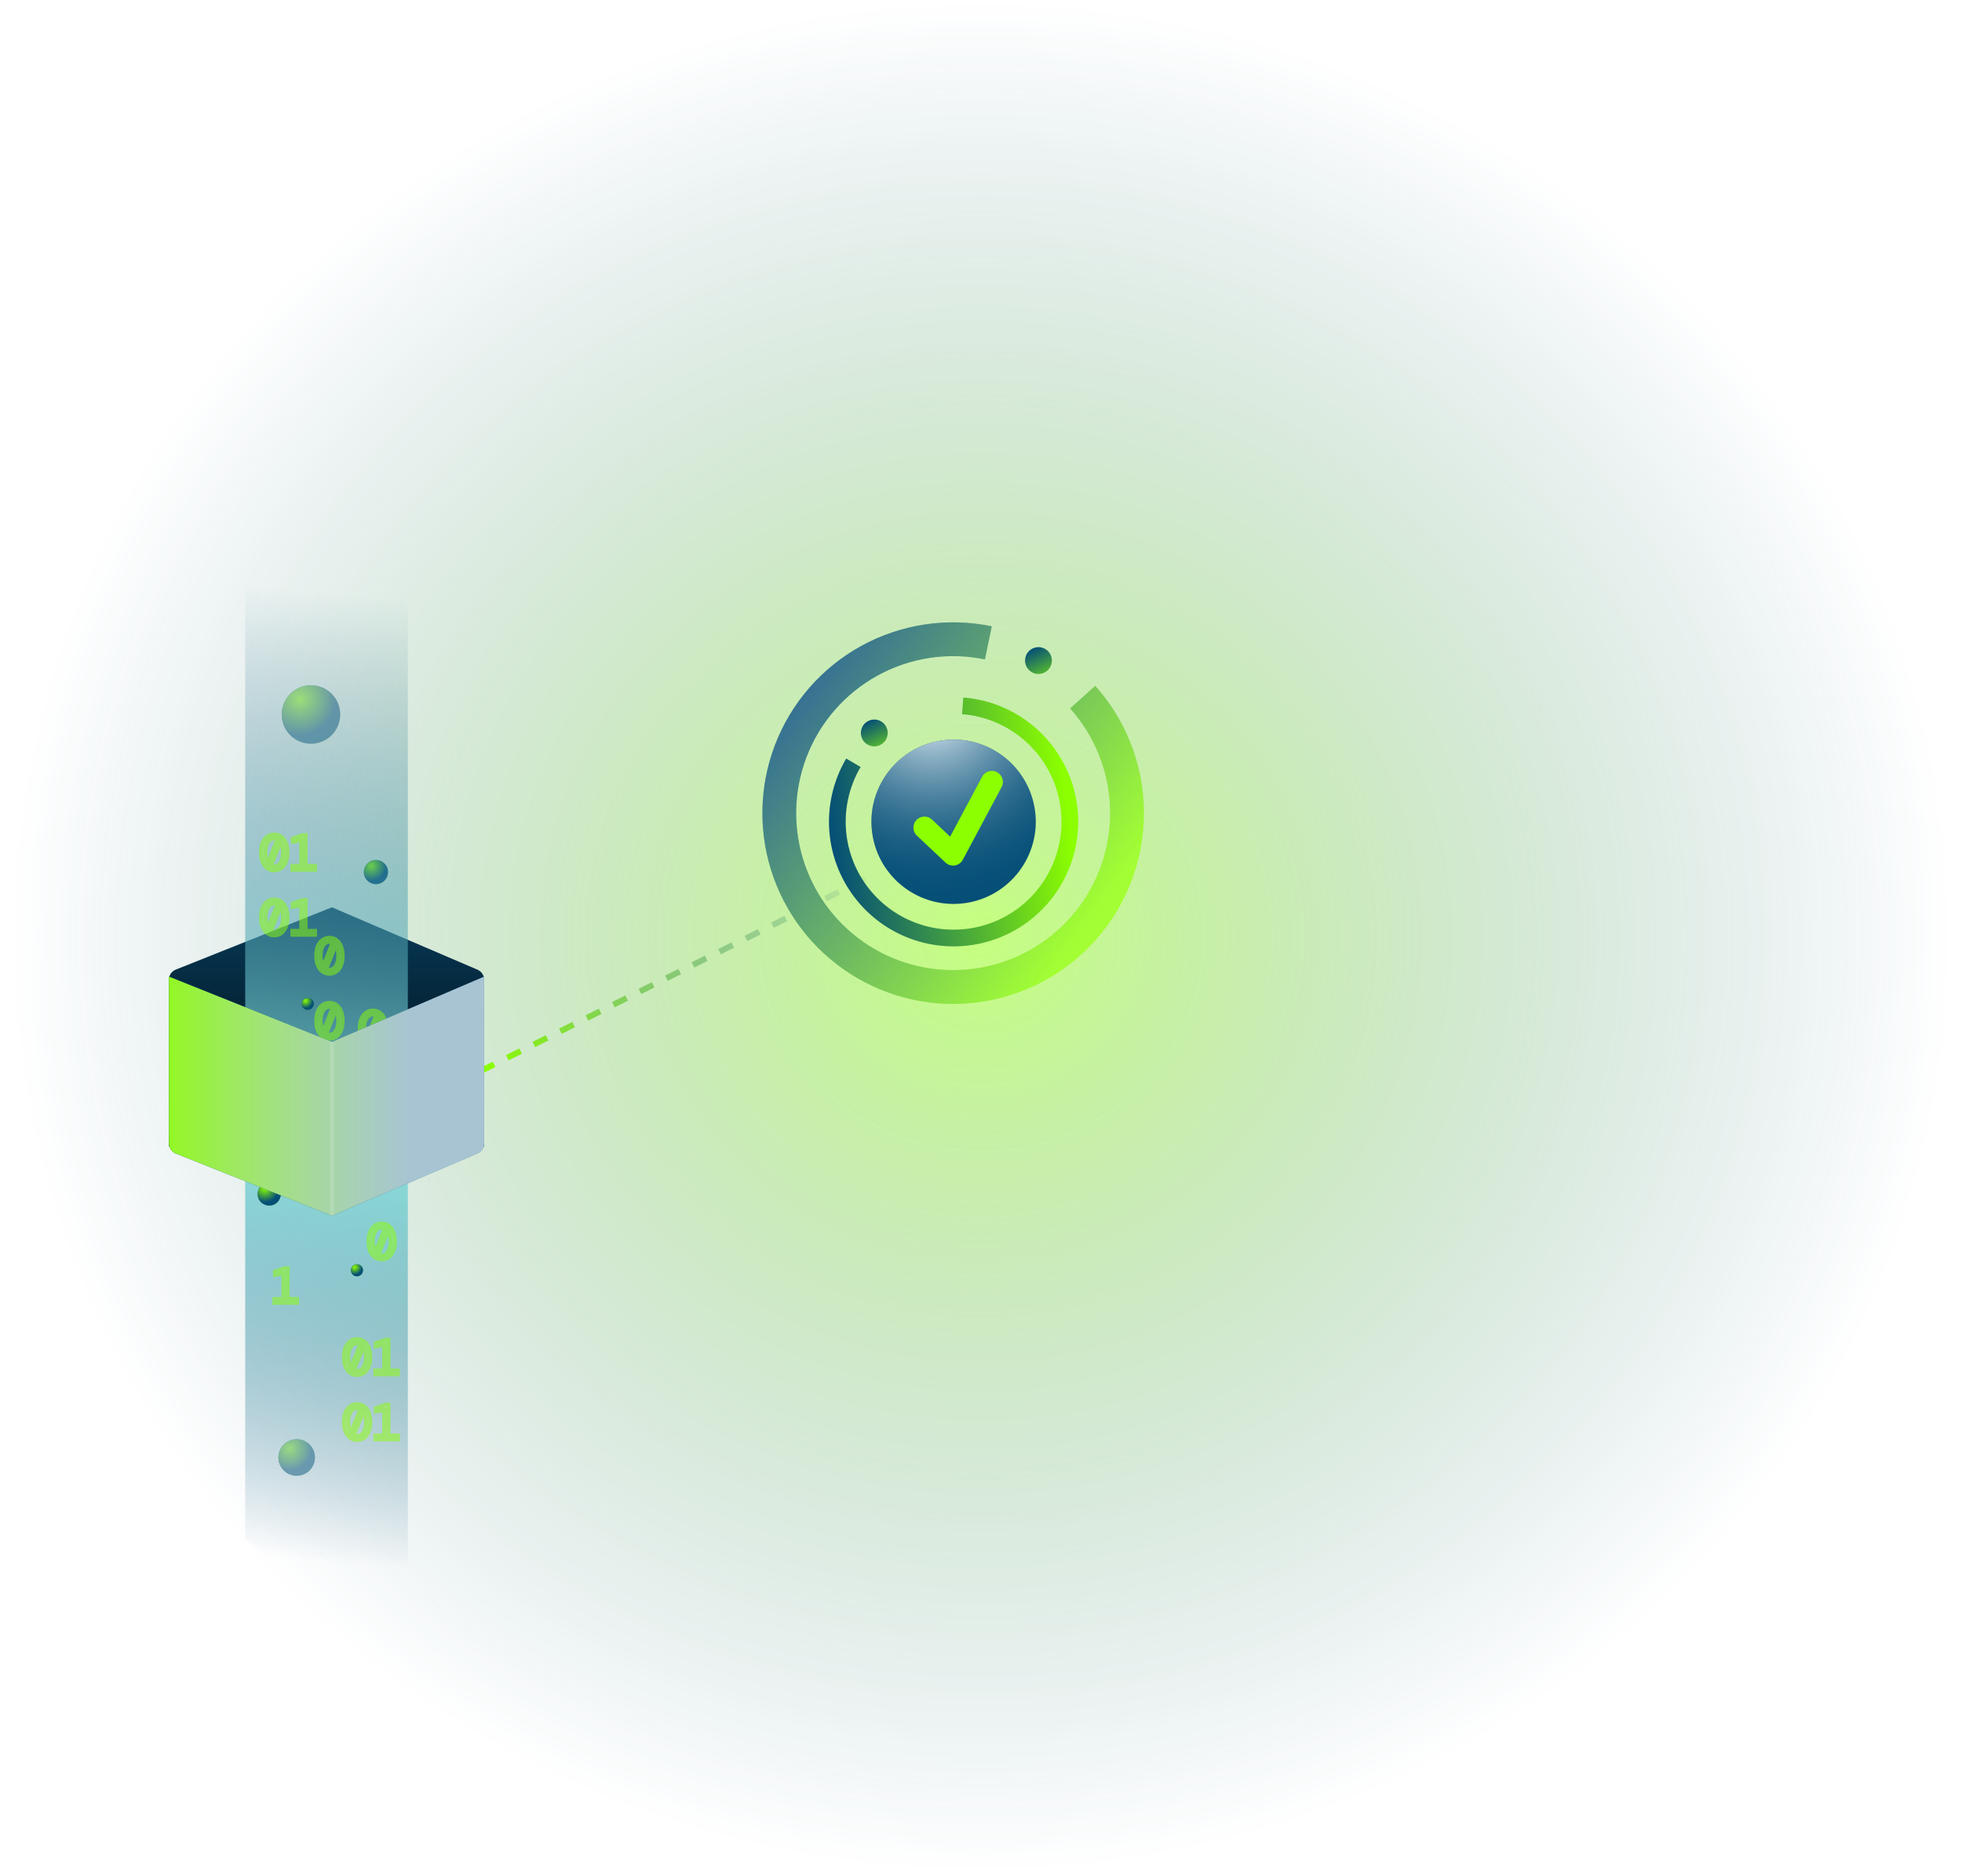<svg width="634" height="606" viewBox="0 0 634 606" fill="none" xmlns="http://www.w3.org/2000/svg">
<rect opacity="0.5" x="0.438" y="0.024" width="633.124" height="605.252" fill="url(#paint0_radial_1709_5321)"/>
<path d="M138.237 354.586L304.174 271.618" stroke="url(#paint1_linear_1709_5321)" stroke-width="1.917" stroke-dasharray="4.79 4.79"/>
<g filter="url(#filter0_f_1709_5321)">
<path d="M311.294 225.35C320.011 226.034 328.269 229.536 334.819 235.328C341.369 241.121 345.856 248.887 347.602 257.455C349.347 266.023 348.256 274.926 344.494 282.82C340.732 290.713 334.503 297.167 326.748 301.206C318.993 305.246 310.134 306.652 301.51 305.211C292.886 303.77 284.965 299.562 278.944 293.221C272.923 286.88 269.13 278.752 268.137 270.065C267.145 261.377 269.007 252.603 273.443 245.067L278.095 247.806C274.254 254.331 272.642 261.929 273.501 269.452C274.361 276.974 277.645 284.013 282.859 289.503C288.072 294.994 294.931 298.638 302.4 299.886C309.868 301.133 317.539 299.916 324.254 296.418C330.969 292.92 336.363 287.331 339.621 280.497C342.878 273.662 343.823 265.952 342.311 258.533C340.8 251.114 336.915 244.388 331.242 239.373C325.57 234.357 318.42 231.324 310.872 230.732L311.294 225.35Z" fill="url(#paint2_linear_1709_5321)"/>
</g>
<g filter="url(#filter1_f_1709_5321)">
<path d="M353.925 221.59C363.701 232.508 369.268 246.553 369.626 261.204C369.984 275.855 365.111 290.154 355.88 301.537C346.649 312.92 333.665 320.642 319.255 323.318C304.846 325.994 289.955 323.449 277.253 316.139C264.551 308.829 254.869 297.232 249.943 283.43C245.017 269.627 245.17 254.521 250.374 240.82C255.578 227.12 265.493 215.722 278.341 208.671C291.188 201.619 306.128 199.376 320.48 202.343L318.269 213.037C306.459 210.595 294.166 212.441 283.595 218.244C273.023 224.046 264.865 233.425 260.582 244.698C256.3 255.971 256.174 268.402 260.227 279.759C264.281 291.117 272.248 300.659 282.7 306.674C293.152 312.689 305.405 314.783 317.262 312.581C329.118 310.38 339.802 304.026 347.398 294.659C354.994 285.292 359.004 273.526 358.709 261.471C358.414 249.415 353.834 237.859 345.79 228.874L353.925 221.59Z" fill="url(#paint3_linear_1709_5321)"/>
<path d="M353.925 221.59C363.701 232.508 369.268 246.553 369.626 261.204C369.984 275.855 365.111 290.154 355.88 301.537C346.649 312.92 333.665 320.642 319.255 323.318C304.846 325.994 289.955 323.449 277.253 316.139C264.551 308.829 254.869 297.232 249.943 283.43C245.017 269.627 245.17 254.521 250.374 240.82C255.578 227.12 265.493 215.722 278.341 208.671C291.188 201.619 306.128 199.376 320.48 202.343L318.269 213.037C306.459 210.595 294.166 212.441 283.595 218.244C273.023 224.046 264.865 233.425 260.582 244.698C256.3 255.971 256.174 268.402 260.227 279.759C264.281 291.117 272.248 300.659 282.7 306.674C293.152 312.689 305.405 314.783 317.262 312.581C329.118 310.38 339.802 304.026 347.398 294.659C354.994 285.292 359.004 273.526 358.709 261.471C358.414 249.415 353.834 237.859 345.79 228.874L353.925 221.59Z" fill="white" fill-opacity="0.2"/>
</g>
<circle cx="308.14" cy="265.494" r="26.548" transform="rotate(-10.514 308.14 265.494)" fill="#054F77"/>
<circle cx="308.14" cy="265.494" r="26.548" transform="rotate(-10.514 308.14 265.494)" fill="url(#paint4_radial_1709_5321)"/>
<g filter="url(#filter2_f_1709_5321)">
<path d="M298.729 267.392L307.981 276.087L320.5 252.635" stroke="#8CFF00" stroke-width="7.135" stroke-linecap="round" stroke-linejoin="round"/>
</g>
<g filter="url(#filter3_f_1709_5321)">
<circle cx="282.517" cy="236.807" r="4.332" transform="rotate(-25.514 282.517 236.807)" fill="url(#paint5_linear_1709_5321)"/>
</g>
<g filter="url(#filter4_f_1709_5321)">
<circle cx="335.569" cy="213.418" r="4.332" transform="rotate(-25.514 335.569 213.418)" fill="url(#paint6_linear_1709_5321)"/>
</g>
<circle cx="121.481" cy="281.759" r="3.886" transform="rotate(-22.755 121.481 281.759)" fill="url(#paint7_linear_1709_5321)"/>
<circle cx="121.481" cy="281.759" r="3.886" transform="rotate(-22.755 121.481 281.759)" fill="url(#paint8_radial_1709_5321)"/>
<g opacity="0.5">
<circle cx="100.481" cy="230.842" r="9.437" transform="rotate(-22.755 100.481 230.842)" fill="url(#paint9_linear_1709_5321)"/>
<circle cx="100.481" cy="230.842" r="9.437" transform="rotate(-22.755 100.481 230.842)" fill="url(#paint10_radial_1709_5321)"/>
</g>
<g opacity="0.5">
<circle cx="95.863" cy="470.891" r="5.904" transform="rotate(-22.755 95.863 470.891)" fill="url(#paint11_linear_1709_5321)"/>
<circle cx="95.863" cy="470.891" r="5.904" transform="rotate(-22.755 95.863 470.891)" fill="url(#paint12_radial_1709_5321)"/>
</g>
<path d="M156.451 370.423L156.451 316.534C156.451 315.128 155.608 313.864 154.322 313.302L107.268 293.137L107.268 349.345L156.451 370.423ZM107.268 349.345L54.573 370.423L54.573 316.534C54.573 315.846 54.774 315.173 55.153 314.598C55.531 314.024 56.07 313.573 56.702 313.302L107.268 293.137L107.268 349.345Z" fill="url(#paint13_linear_1709_5321)"/>
<g filter="url(#filter5_b_1709_5321)">
<path d="M79.231 156.415L131.79 195.559L131.79 538.033L79.23 497.217L79.231 156.415Z" fill="url(#paint14_linear_1709_5321)"/>
</g>
<circle cx="99.442" cy="324.349" r="1.944" transform="rotate(-22.755 99.442 324.349)" fill="url(#paint15_linear_1709_5321)"/>
<circle cx="99.442" cy="324.349" r="1.944" transform="rotate(-22.755 99.442 324.349)" fill="url(#paint16_radial_1709_5321)"/>
<circle cx="115.348" cy="410.414" r="1.944" transform="rotate(-22.755 115.348 410.414)" fill="url(#paint17_linear_1709_5321)"/>
<circle cx="115.348" cy="410.414" r="1.944" transform="rotate(-22.755 115.348 410.414)" fill="url(#paint18_radial_1709_5321)"/>
<circle cx="86.992" cy="385.756" r="3.75" transform="rotate(-22.755 86.992 385.756)" fill="url(#paint19_linear_1709_5321)"/>
<circle cx="86.992" cy="385.756" r="3.75" transform="rotate(-22.755 86.992 385.756)" fill="url(#paint20_radial_1709_5321)"/>
<g opacity="0.5" filter="url(#filter6_f_1709_5321)">
<path d="M106.46 314.559C105.621 314.559 104.878 314.326 104.23 313.858C103.592 313.391 103.093 312.727 102.732 311.867C102.381 311.006 102.206 309.981 102.206 308.792C102.206 307.602 102.381 306.577 102.732 305.717C103.093 304.857 103.592 304.193 104.23 303.725C104.878 303.258 105.621 303.024 106.46 303.024C107.31 303.024 108.053 303.258 108.691 303.725C109.328 304.193 109.822 304.857 110.172 305.717C110.534 306.577 110.714 307.602 110.714 308.792C110.714 309.981 110.534 311.006 110.172 311.867C109.822 312.727 109.328 313.391 108.691 313.858C108.053 314.326 107.31 314.559 106.46 314.559ZM103.576 308.792C103.576 309.514 103.651 310.167 103.799 310.752C103.959 311.325 104.177 311.808 104.453 312.201L107.544 304.538C107.214 304.357 106.853 304.267 106.46 304.267C105.897 304.267 105.398 304.453 104.962 304.825C104.527 305.186 104.187 305.706 103.943 306.386C103.699 307.055 103.576 307.857 103.576 308.792ZM106.46 313.333C107.023 313.333 107.522 313.152 107.958 312.791C108.393 312.419 108.733 311.893 108.977 311.214C109.222 310.534 109.344 309.727 109.344 308.792C109.344 308.07 109.264 307.422 109.105 306.848C108.956 306.264 108.744 305.775 108.468 305.382L105.361 313.062C105.701 313.242 106.067 313.333 106.46 313.333ZM106.46 335.559C105.621 335.559 104.878 335.326 104.23 334.858C103.592 334.391 103.093 333.727 102.732 332.867C102.381 332.006 102.206 330.981 102.206 329.792C102.206 328.602 102.381 327.577 102.732 326.717C103.093 325.857 103.592 325.193 104.23 324.725C104.878 324.258 105.621 324.024 106.46 324.024C107.31 324.024 108.053 324.258 108.691 324.725C109.328 325.193 109.822 325.857 110.172 326.717C110.534 327.577 110.714 328.602 110.714 329.792C110.714 330.981 110.534 332.006 110.172 332.867C109.822 333.727 109.328 334.391 108.691 334.858C108.053 335.326 107.31 335.559 106.46 335.559ZM103.576 329.792C103.576 330.514 103.651 331.167 103.799 331.752C103.959 332.325 104.177 332.808 104.453 333.201L107.544 325.538C107.214 325.357 106.853 325.267 106.46 325.267C105.897 325.267 105.398 325.453 104.962 325.825C104.527 326.186 104.187 326.706 103.943 327.386C103.699 328.055 103.576 328.857 103.576 329.792ZM106.46 334.333C107.023 334.333 107.522 334.152 107.958 333.791C108.393 333.419 108.733 332.893 108.977 332.214C109.222 331.534 109.344 330.727 109.344 329.792C109.344 329.07 109.264 328.422 109.105 327.848C108.956 327.264 108.744 326.775 108.468 326.382L105.361 334.062C105.701 334.242 106.067 334.333 106.46 334.333ZM102.796 356.368V355.157H105.679V346.793L102.955 347.319V346.299L106.126 345.216H107.018V355.157H110.061V356.368H102.796Z" fill="white"/>
<path d="M104.23 313.858L103.837 314.394L103.841 314.397L104.23 313.858ZM102.732 311.867L102.117 312.117L102.12 312.124L102.732 311.867ZM102.732 305.717L102.12 305.46L102.117 305.466L102.732 305.717ZM104.23 303.725L103.841 303.187L103.837 303.19L104.23 303.725ZM108.691 303.725L109.083 303.19L109.083 303.19L108.691 303.725ZM110.172 305.717L109.558 305.967L109.56 305.974L110.172 305.717ZM110.172 311.867L109.56 311.61L109.558 311.616L110.172 311.867ZM108.691 313.858L109.083 314.394L109.083 314.394L108.691 313.858ZM103.799 310.752L103.156 310.915L103.158 310.922L103.16 310.929L103.799 310.752ZM104.453 312.201L103.91 312.583L104.612 313.582L105.068 312.45L104.453 312.201ZM107.544 304.538L108.159 304.786L108.38 304.239L107.863 303.956L107.544 304.538ZM104.962 304.825L105.386 305.336L105.394 305.33L104.962 304.825ZM103.943 306.386L104.566 306.614L104.568 306.611L103.943 306.386ZM107.958 312.791L108.382 313.302L108.389 313.296L107.958 312.791ZM109.105 306.848L108.462 307.012L108.463 307.019L108.465 307.026L109.105 306.848ZM108.468 305.382L109.011 305.001L108.31 304.003L107.852 305.133L108.468 305.382ZM105.361 313.062L104.745 312.813L104.521 313.367L105.049 313.648L105.361 313.062ZM106.46 313.896C105.753 313.896 105.147 313.701 104.618 313.32L103.841 314.397C104.608 314.95 105.489 315.223 106.46 315.223V313.896ZM104.622 313.323C104.098 312.939 103.667 312.379 103.344 311.61L102.12 312.124C102.519 313.075 103.086 313.843 103.837 314.394L104.622 313.323ZM103.347 311.616C103.036 310.854 102.87 309.919 102.87 308.792H101.542C101.542 310.044 101.727 311.158 102.117 312.117L103.347 311.616ZM102.87 308.792C102.87 307.665 103.036 306.729 103.347 305.967L102.117 305.466C101.727 306.425 101.542 307.539 101.542 308.792H102.87ZM103.344 305.974C103.667 305.204 104.098 304.645 104.622 304.261L103.837 303.19C103.086 303.74 102.519 304.509 102.12 305.46L103.344 305.974ZM104.618 304.264C105.147 303.882 105.753 303.688 106.46 303.688V302.36C105.489 302.36 104.608 302.634 103.841 303.187L104.618 304.264ZM106.46 303.688C107.18 303.688 107.783 303.883 108.298 304.261L109.083 303.19C108.323 302.633 107.44 302.36 106.46 302.36V303.688ZM108.298 304.261C108.82 304.644 109.245 305.2 109.558 305.967L110.787 305.466C110.399 304.513 109.836 303.742 109.083 303.19L108.298 304.261ZM109.56 305.974C109.879 306.734 110.05 307.667 110.05 308.792H111.378C111.378 307.537 111.188 306.421 110.784 305.46L109.56 305.974ZM110.05 308.792C110.05 309.917 109.879 310.85 109.56 311.61L110.784 312.124C111.188 311.163 111.378 310.046 111.378 308.792H110.05ZM109.558 311.616C109.245 312.383 108.82 312.94 108.298 313.323L109.083 314.394C109.836 313.842 110.399 313.071 110.787 312.117L109.558 311.616ZM108.298 313.323C107.783 313.7 107.18 313.896 106.46 313.896V315.223C107.44 315.223 108.323 314.951 109.083 314.394L108.298 313.323ZM102.913 308.792C102.913 309.559 102.991 310.268 103.156 310.915L104.443 310.588C104.31 310.066 104.24 309.469 104.24 308.792H102.913ZM103.16 310.929C103.335 311.559 103.581 312.115 103.91 312.583L104.996 311.82C104.772 311.502 104.583 311.091 104.439 310.574L103.16 310.929ZM105.068 312.45L108.159 304.786L106.928 304.29L103.837 311.953L105.068 312.45ZM107.863 303.956C107.431 303.719 106.959 303.603 106.46 303.603V304.931C106.747 304.931 106.998 304.996 107.224 305.12L107.863 303.956ZM106.46 303.603C105.736 303.603 105.085 303.847 104.531 304.32L105.394 305.33C105.711 305.058 106.058 304.931 106.46 304.931V303.603ZM104.539 304.314C103.99 304.769 103.592 305.4 103.318 306.162L104.568 306.611C104.783 306.012 105.064 305.603 105.386 305.336L104.539 304.314ZM103.319 306.158C103.041 306.919 102.913 307.802 102.913 308.792H104.24C104.24 307.912 104.356 307.191 104.566 306.614L103.319 306.158ZM106.46 313.996C107.179 313.996 107.828 313.761 108.382 313.302L107.534 312.28C107.217 312.543 106.867 312.669 106.46 312.669V313.996ZM108.389 313.296C108.932 312.832 109.329 312.199 109.602 311.438L108.353 310.989C108.137 311.588 107.854 312.006 107.527 312.286L108.389 313.296ZM109.602 311.438C109.879 310.669 110.008 309.782 110.008 308.792H108.68C108.68 309.671 108.565 310.399 108.353 310.989L109.602 311.438ZM110.008 308.792C110.008 308.022 109.923 307.313 109.745 306.67L108.465 307.026C108.606 307.531 108.68 308.117 108.68 308.792H110.008ZM109.748 306.684C109.585 306.041 109.343 305.474 109.011 305.001L107.924 305.764C108.144 306.077 108.328 306.487 108.462 307.012L109.748 306.684ZM107.852 305.133L104.745 312.813L105.976 313.311L109.083 305.631L107.852 305.133ZM105.049 313.648C105.487 313.881 105.961 313.996 106.46 313.996V312.669C106.173 312.669 105.914 312.604 105.672 312.475L105.049 313.648ZM104.23 334.858L103.837 335.394L103.841 335.397L104.23 334.858ZM102.732 332.867L102.117 333.117L102.12 333.124L102.732 332.867ZM102.732 326.717L102.12 326.46L102.117 326.466L102.732 326.717ZM104.23 324.725L103.841 324.187L103.837 324.19L104.23 324.725ZM108.691 324.725L109.083 324.19L109.083 324.19L108.691 324.725ZM110.172 326.717L109.558 326.967L109.56 326.974L110.172 326.717ZM110.172 332.867L109.56 332.61L109.558 332.616L110.172 332.867ZM108.691 334.858L109.083 335.394L109.083 335.394L108.691 334.858ZM103.799 331.752L103.156 331.915L103.158 331.922L103.16 331.929L103.799 331.752ZM104.453 333.201L103.91 333.583L104.612 334.582L105.068 333.45L104.453 333.201ZM107.544 325.538L108.159 325.786L108.38 325.239L107.863 324.956L107.544 325.538ZM104.962 325.825L105.386 326.336L105.394 326.33L104.962 325.825ZM103.943 327.386L104.566 327.614L104.568 327.611L103.943 327.386ZM107.958 333.791L108.382 334.302L108.389 334.296L107.958 333.791ZM109.105 327.848L108.462 328.012L108.463 328.019L108.465 328.026L109.105 327.848ZM108.468 326.382L109.011 326.001L108.31 325.003L107.852 326.133L108.468 326.382ZM105.361 334.062L104.745 333.813L104.521 334.367L105.049 334.648L105.361 334.062ZM106.46 334.896C105.753 334.896 105.147 334.701 104.618 334.32L103.841 335.397C104.608 335.95 105.489 336.223 106.46 336.223V334.896ZM104.622 334.323C104.098 333.939 103.667 333.379 103.344 332.61L102.12 333.124C102.519 334.075 103.086 334.843 103.837 335.394L104.622 334.323ZM103.347 332.616C103.036 331.854 102.87 330.919 102.87 329.792H101.542C101.542 331.044 101.727 332.158 102.117 333.117L103.347 332.616ZM102.87 329.792C102.87 328.665 103.036 327.729 103.347 326.967L102.117 326.466C101.727 327.425 101.542 328.539 101.542 329.792H102.87ZM103.344 326.974C103.667 326.204 104.098 325.645 104.622 325.261L103.837 324.19C103.086 324.74 102.519 325.509 102.12 326.46L103.344 326.974ZM104.618 325.264C105.147 324.882 105.753 324.688 106.46 324.688V323.36C105.489 323.36 104.608 323.634 103.841 324.187L104.618 325.264ZM106.46 324.688C107.18 324.688 107.783 324.883 108.298 325.261L109.083 324.19C108.323 323.633 107.44 323.36 106.46 323.36V324.688ZM108.298 325.261C108.82 325.644 109.245 326.2 109.558 326.967L110.787 326.466C110.399 325.513 109.836 324.742 109.083 324.19L108.298 325.261ZM109.56 326.974C109.879 327.734 110.05 328.667 110.05 329.792H111.378C111.378 328.537 111.188 327.421 110.784 326.46L109.56 326.974ZM110.05 329.792C110.05 330.917 109.879 331.85 109.56 332.61L110.784 333.124C111.188 332.163 111.378 331.046 111.378 329.792H110.05ZM109.558 332.616C109.245 333.383 108.82 333.94 108.298 334.323L109.083 335.394C109.836 334.842 110.399 334.071 110.787 333.117L109.558 332.616ZM108.298 334.323C107.783 334.7 107.18 334.896 106.46 334.896V336.223C107.44 336.223 108.323 335.951 109.083 335.394L108.298 334.323ZM102.913 329.792C102.913 330.559 102.991 331.268 103.156 331.915L104.443 331.588C104.31 331.066 104.24 330.469 104.24 329.792H102.913ZM103.16 331.929C103.335 332.559 103.581 333.115 103.91 333.583L104.996 332.82C104.772 332.502 104.583 332.091 104.439 331.574L103.16 331.929ZM105.068 333.45L108.159 325.786L106.928 325.29L103.837 332.953L105.068 333.45ZM107.863 324.956C107.431 324.719 106.959 324.603 106.46 324.603V325.931C106.747 325.931 106.998 325.996 107.224 326.12L107.863 324.956ZM106.46 324.603C105.736 324.603 105.085 324.847 104.531 325.32L105.394 326.33C105.711 326.058 106.058 325.931 106.46 325.931V324.603ZM104.539 325.314C103.99 325.769 103.592 326.4 103.318 327.162L104.568 327.611C104.783 327.012 105.064 326.603 105.386 326.336L104.539 325.314ZM103.319 327.158C103.041 327.919 102.913 328.802 102.913 329.792H104.24C104.24 328.912 104.356 328.191 104.566 327.614L103.319 327.158ZM106.46 334.996C107.179 334.996 107.828 334.761 108.382 334.302L107.534 333.28C107.217 333.543 106.867 333.669 106.46 333.669V334.996ZM108.389 334.296C108.932 333.832 109.329 333.199 109.602 332.438L108.353 331.989C108.137 332.588 107.854 333.006 107.527 333.286L108.389 334.296ZM109.602 332.438C109.879 331.669 110.008 330.782 110.008 329.792H108.68C108.68 330.671 108.565 331.399 108.353 331.989L109.602 332.438ZM110.008 329.792C110.008 329.022 109.923 328.313 109.745 327.67L108.465 328.026C108.606 328.531 108.68 329.117 108.68 329.792H110.008ZM109.748 327.684C109.585 327.041 109.343 326.474 109.011 326.001L107.924 326.764C108.144 327.077 108.328 327.487 108.462 328.012L109.748 327.684ZM107.852 326.133L104.745 333.813L105.976 334.311L109.083 326.631L107.852 326.133ZM105.049 334.648C105.487 334.881 105.961 334.996 106.46 334.996V333.669C106.173 333.669 105.914 333.604 105.672 333.475L105.049 334.648ZM102.796 356.368H102.132V357.032H102.796V356.368ZM102.796 355.157V354.493H102.132V355.157H102.796ZM105.679 355.157V355.821H106.343V355.157H105.679ZM105.679 346.793H106.343V345.989L105.554 346.141L105.679 346.793ZM102.955 347.319H102.291V348.123L103.081 347.97L102.955 347.319ZM102.955 346.299L102.74 345.671L102.291 345.824V346.299H102.955ZM106.126 345.216V344.552H106.015L105.911 344.587L106.126 345.216ZM107.018 345.216H107.682V344.552H107.018V345.216ZM107.018 355.157H106.354V355.821H107.018V355.157ZM110.061 355.157H110.725V354.493H110.061V355.157ZM110.061 356.368V357.032H110.725V356.368H110.061ZM103.46 356.368V355.157H102.132V356.368H103.46ZM102.796 355.821H105.679V354.493H102.796V355.821ZM106.343 355.157V346.793H105.016V355.157H106.343ZM105.554 346.141L102.829 346.667L103.081 347.97L105.805 347.445L105.554 346.141ZM103.619 347.319V346.299H102.291V347.319H103.619ZM103.17 346.927L106.34 345.844L105.911 344.587L102.74 345.671L103.17 346.927ZM106.126 345.879H107.018V344.552H106.126V345.879ZM106.354 345.216V355.157H107.682V345.216H106.354ZM107.018 355.821H110.061V354.493H107.018V355.821ZM109.397 355.157V356.368H110.725V355.157H109.397ZM110.061 355.704H102.796V357.032H110.061V355.704Z" fill="#8CFF00"/>
</g>
<g opacity="0.5" filter="url(#filter7_f_1709_5321)">
<path d="M88.621 281.172C87.781 281.172 87.038 280.938 86.39 280.471C85.753 280.004 85.254 279.34 84.892 278.48C84.542 277.619 84.367 276.594 84.367 275.405C84.367 274.215 84.542 273.19 84.892 272.33C85.254 271.469 85.753 270.805 86.39 270.338C87.038 269.871 87.781 269.637 88.621 269.637C89.47 269.637 90.214 269.871 90.851 270.338C91.488 270.805 91.982 271.469 92.333 272.33C92.694 273.19 92.874 274.215 92.874 275.405C92.874 276.594 92.694 277.619 92.333 278.48C91.982 279.34 91.488 280.004 90.851 280.471C90.214 280.938 89.47 281.172 88.621 281.172ZM85.737 275.405C85.737 276.127 85.811 276.78 85.96 277.364C86.119 277.938 86.337 278.421 86.613 278.814L89.704 271.151C89.375 270.97 89.013 270.88 88.621 270.88C88.058 270.88 87.558 271.066 87.123 271.437C86.687 271.799 86.347 272.319 86.103 272.999C85.859 273.668 85.737 274.47 85.737 275.405ZM88.621 279.945C89.183 279.945 89.683 279.765 90.118 279.404C90.554 279.032 90.894 278.506 91.138 277.826C91.382 277.147 91.504 276.339 91.504 275.405C91.504 274.682 91.425 274.034 91.265 273.461C91.117 272.877 90.904 272.388 90.628 271.995L87.521 279.675C87.861 279.855 88.228 279.945 88.621 279.945ZM94.509 280.981V279.77H97.393V271.406L94.669 271.931V270.912L97.839 269.828H98.731V279.77H101.774V280.981H94.509ZM88.621 302.172C87.781 302.172 87.038 301.938 86.39 301.471C85.753 301.004 85.254 300.34 84.892 299.48C84.542 298.619 84.367 297.594 84.367 296.405C84.367 295.215 84.542 294.19 84.892 293.33C85.254 292.469 85.753 291.805 86.39 291.338C87.038 290.871 87.781 290.637 88.621 290.637C89.47 290.637 90.214 290.871 90.851 291.338C91.488 291.805 91.982 292.469 92.333 293.33C92.694 294.19 92.874 295.215 92.874 296.405C92.874 297.594 92.694 298.619 92.333 299.48C91.982 300.34 91.488 301.004 90.851 301.471C90.214 301.938 89.47 302.172 88.621 302.172ZM85.737 296.405C85.737 297.127 85.811 297.78 85.96 298.364C86.119 298.938 86.337 299.421 86.613 299.814L89.704 292.151C89.375 291.97 89.013 291.88 88.621 291.88C88.058 291.88 87.558 292.066 87.123 292.437C86.687 292.799 86.347 293.319 86.103 293.999C85.859 294.668 85.737 295.47 85.737 296.405ZM88.621 300.945C89.183 300.945 89.683 300.765 90.118 300.404C90.554 300.032 90.894 299.506 91.138 298.826C91.382 298.147 91.504 297.339 91.504 296.405C91.504 295.682 91.425 295.034 91.265 294.461C91.117 293.877 90.904 293.388 90.628 292.995L87.521 300.675C87.861 300.855 88.228 300.945 88.621 300.945ZM94.509 301.981V300.77H97.393V292.406L94.669 292.931V291.912L97.839 290.828H98.731V300.77H101.774V301.981H94.509Z" fill="white"/>
<path d="M86.39 280.471L85.997 281.006L86.002 281.01L86.39 280.471ZM84.892 278.48L84.278 278.73L84.28 278.737L84.892 278.48ZM84.892 272.33L84.28 272.073L84.278 272.079L84.892 272.33ZM86.39 270.338L86.002 269.8L85.997 269.803L86.39 270.338ZM90.851 270.338L91.244 269.803L91.244 269.803L90.851 270.338ZM92.333 272.33L91.718 272.58L91.721 272.587L92.333 272.33ZM92.333 278.48L91.721 278.223L91.718 278.229L92.333 278.48ZM90.851 280.471L91.244 281.006L91.244 281.006L90.851 280.471ZM85.96 277.364L85.317 277.528L85.318 277.535L85.32 277.542L85.96 277.364ZM86.613 278.814L86.07 279.196L86.772 280.195L87.229 279.062L86.613 278.814ZM89.704 271.151L90.32 271.399L90.54 270.852L90.023 270.569L89.704 271.151ZM87.123 271.437L87.547 271.949L87.554 271.942L87.123 271.437ZM86.103 272.999L86.727 273.227L86.728 273.223L86.103 272.999ZM90.118 279.404L90.542 279.915L90.549 279.909L90.118 279.404ZM91.265 273.461L90.622 273.625L90.624 273.632L90.626 273.639L91.265 273.461ZM90.628 271.995L91.171 271.613L90.47 270.616L90.013 271.746L90.628 271.995ZM87.521 279.675L86.906 279.426L86.681 279.98L87.21 280.261L87.521 279.675ZM88.621 280.508C87.913 280.508 87.307 280.314 86.778 279.933L86.002 281.01C86.769 281.563 87.65 281.836 88.621 281.836V280.508ZM86.783 279.936C86.259 279.552 85.828 278.992 85.504 278.223L84.28 278.737C84.68 279.688 85.247 280.456 85.997 281.006L86.783 279.936ZM85.507 278.229C85.197 277.467 85.03 276.531 85.03 275.405H83.703C83.703 276.657 83.887 277.771 84.278 278.73L85.507 278.229ZM85.03 275.405C85.03 274.278 85.197 273.342 85.507 272.58L84.278 272.079C83.887 273.038 83.703 274.152 83.703 275.405H85.03ZM85.504 272.587C85.828 271.817 86.259 271.258 86.783 270.873L85.997 269.803C85.247 270.353 84.68 271.122 84.28 272.073L85.504 272.587ZM86.778 270.877C87.307 270.495 87.913 270.301 88.621 270.301V268.973C87.65 268.973 86.769 269.247 86.002 269.8L86.778 270.877ZM88.621 270.301C89.34 270.301 89.944 270.496 90.459 270.873L91.244 269.803C90.484 269.246 89.6 268.973 88.621 268.973V270.301ZM90.459 270.873C90.981 271.256 91.406 271.813 91.718 272.58L92.948 272.079C92.559 271.125 91.996 270.355 91.244 269.803L90.459 270.873ZM91.721 272.587C92.04 273.347 92.211 274.28 92.211 275.405H93.538C93.538 274.15 93.348 273.033 92.945 272.073L91.721 272.587ZM92.211 275.405C92.211 276.529 92.04 277.463 91.721 278.223L92.945 278.737C93.348 277.776 93.538 276.659 93.538 275.405H92.211ZM91.718 278.229C91.406 278.996 90.981 279.553 90.459 279.936L91.244 281.006C91.996 280.455 92.559 279.684 92.948 278.73L91.718 278.229ZM90.459 279.936C89.944 280.313 89.34 280.508 88.621 280.508V281.836C89.6 281.836 90.484 281.564 91.244 281.006L90.459 279.936ZM85.073 275.405C85.073 276.172 85.152 276.881 85.317 277.528L86.603 277.201C86.47 276.679 86.401 276.082 86.401 275.405H85.073ZM85.32 277.542C85.495 278.172 85.741 278.728 86.07 279.196L87.156 278.432C86.933 278.114 86.743 277.704 86.599 277.187L85.32 277.542ZM87.229 279.062L90.32 271.399L89.088 270.902L85.997 278.566L87.229 279.062ZM90.023 270.569C89.591 270.332 89.12 270.216 88.621 270.216V271.544C88.907 271.544 89.158 271.608 89.385 271.733L90.023 270.569ZM88.621 270.216C87.897 270.216 87.245 270.46 86.692 270.933L87.554 271.942C87.871 271.671 88.219 271.544 88.621 271.544V270.216ZM86.699 270.926C86.15 271.382 85.752 272.013 85.478 272.774L86.728 273.223C86.943 272.625 87.225 272.216 87.547 271.948L86.699 270.926ZM85.48 272.771C85.202 273.532 85.073 274.415 85.073 275.405H86.401C86.401 274.525 86.516 273.804 86.727 273.227L85.48 272.771ZM88.621 280.609C89.339 280.609 89.988 280.374 90.542 279.915L89.694 278.893C89.377 279.156 89.028 279.282 88.621 279.282V280.609ZM90.549 279.909C91.093 279.445 91.489 278.811 91.763 278.051L90.513 277.602C90.298 278.201 90.015 278.619 89.687 278.899L90.549 279.909ZM91.763 278.051C92.039 277.281 92.168 276.395 92.168 275.405H90.84C90.84 276.284 90.725 277.012 90.513 277.602L91.763 278.051ZM92.168 275.405C92.168 274.635 92.083 273.925 91.905 273.283L90.626 273.639C90.766 274.144 90.84 274.73 90.84 275.405H92.168ZM91.909 273.297C91.745 272.654 91.504 272.087 91.171 271.613L90.085 272.377C90.305 272.689 90.488 273.099 90.622 273.625L91.909 273.297ZM90.013 271.746L86.906 279.426L88.137 279.923L91.243 272.244L90.013 271.746ZM87.21 280.261C87.648 280.493 88.121 280.609 88.621 280.609V279.282C88.334 279.282 88.075 279.217 87.833 279.088L87.21 280.261ZM94.509 280.981H93.845V281.645H94.509V280.981ZM94.509 279.77V279.106H93.845V279.77H94.509ZM97.393 279.77V280.434H98.057V279.77H97.393ZM97.393 271.406H98.057V270.601L97.267 270.754L97.393 271.406ZM94.669 271.931H94.005V272.736L94.794 272.583L94.669 271.931ZM94.669 270.912L94.454 270.284L94.005 270.437V270.912H94.669ZM97.839 269.828V269.164H97.729L97.624 269.2L97.839 269.828ZM98.731 269.828H99.395V269.164H98.731V269.828ZM98.731 279.77H98.067V280.434H98.731V279.77ZM101.774 279.77H102.438V279.106H101.774V279.77ZM101.774 280.981V281.645H102.438V280.981H101.774ZM95.173 280.981V279.77H93.845V280.981H95.173ZM94.509 280.434H97.393V279.106H94.509V280.434ZM98.057 279.77V271.406H96.729V279.77H98.057ZM97.267 270.754L94.543 271.28L94.794 272.583L97.519 272.057L97.267 270.754ZM95.332 271.931V270.912H94.005V271.931H95.332ZM94.883 271.54L98.054 270.456L97.624 269.2L94.454 270.284L94.883 271.54ZM97.839 270.492H98.731V269.164H97.839V270.492ZM98.067 269.828V279.77H99.395V269.828H98.067ZM98.731 280.434H101.774V279.106H98.731V280.434ZM101.111 279.77V280.981H102.438V279.77H101.111ZM101.774 280.317H94.509V281.645H101.774V280.317ZM86.39 301.471L85.997 302.006L86.002 302.01L86.39 301.471ZM84.892 299.48L84.278 299.73L84.28 299.737L84.892 299.48ZM84.892 293.33L84.28 293.073L84.278 293.079L84.892 293.33ZM86.39 291.338L86.002 290.8L85.997 290.803L86.39 291.338ZM90.851 291.338L91.244 290.803L91.244 290.803L90.851 291.338ZM92.333 293.33L91.718 293.58L91.721 293.587L92.333 293.33ZM92.333 299.48L91.721 299.223L91.718 299.229L92.333 299.48ZM90.851 301.471L91.244 302.006L91.244 302.006L90.851 301.471ZM85.96 298.364L85.317 298.528L85.318 298.535L85.32 298.542L85.96 298.364ZM86.613 299.814L86.07 300.196L86.772 301.195L87.229 300.062L86.613 299.814ZM89.704 292.151L90.32 292.399L90.54 291.852L90.023 291.569L89.704 292.151ZM87.123 292.437L87.547 292.949L87.554 292.942L87.123 292.437ZM86.103 293.999L86.727 294.227L86.728 294.223L86.103 293.999ZM90.118 300.404L90.542 300.915L90.549 300.909L90.118 300.404ZM91.265 294.461L90.622 294.625L90.624 294.632L90.626 294.639L91.265 294.461ZM90.628 292.995L91.171 292.613L90.47 291.616L90.013 292.746L90.628 292.995ZM87.521 300.675L86.906 300.426L86.681 300.98L87.21 301.261L87.521 300.675ZM88.621 301.508C87.913 301.508 87.307 301.314 86.778 300.933L86.002 302.01C86.769 302.563 87.65 302.836 88.621 302.836V301.508ZM86.783 300.936C86.259 300.552 85.828 299.992 85.504 299.223L84.28 299.737C84.68 300.688 85.247 301.456 85.997 302.006L86.783 300.936ZM85.507 299.229C85.197 298.467 85.03 297.531 85.03 296.405H83.703C83.703 297.657 83.887 298.771 84.278 299.73L85.507 299.229ZM85.03 296.405C85.03 295.278 85.197 294.342 85.507 293.58L84.278 293.079C83.887 294.038 83.703 295.152 83.703 296.405H85.03ZM85.504 293.587C85.828 292.817 86.259 292.258 86.783 291.873L85.997 290.803C85.247 291.353 84.68 292.122 84.28 293.073L85.504 293.587ZM86.778 291.877C87.307 291.495 87.913 291.301 88.621 291.301V289.973C87.65 289.973 86.769 290.247 86.002 290.8L86.778 291.877ZM88.621 291.301C89.34 291.301 89.944 291.496 90.459 291.873L91.244 290.803C90.484 290.246 89.6 289.973 88.621 289.973V291.301ZM90.459 291.873C90.981 292.256 91.406 292.813 91.718 293.58L92.948 293.079C92.559 292.125 91.996 291.355 91.244 290.803L90.459 291.873ZM91.721 293.587C92.04 294.347 92.211 295.28 92.211 296.405H93.538C93.538 295.15 93.348 294.033 92.945 293.073L91.721 293.587ZM92.211 296.405C92.211 297.529 92.04 298.463 91.721 299.223L92.945 299.737C93.348 298.776 93.538 297.659 93.538 296.405H92.211ZM91.718 299.229C91.406 299.996 90.981 300.553 90.459 300.936L91.244 302.006C91.996 301.455 92.559 300.684 92.948 299.73L91.718 299.229ZM90.459 300.936C89.944 301.313 89.34 301.508 88.621 301.508V302.836C89.6 302.836 90.484 302.564 91.244 302.006L90.459 300.936ZM85.073 296.405C85.073 297.172 85.152 297.881 85.317 298.528L86.603 298.201C86.47 297.679 86.401 297.082 86.401 296.405H85.073ZM85.32 298.542C85.495 299.172 85.741 299.728 86.07 300.196L87.156 299.432C86.933 299.114 86.743 298.704 86.599 298.187L85.32 298.542ZM87.229 300.062L90.32 292.399L89.088 291.902L85.997 299.566L87.229 300.062ZM90.023 291.569C89.591 291.332 89.12 291.216 88.621 291.216V292.544C88.907 292.544 89.158 292.608 89.385 292.733L90.023 291.569ZM88.621 291.216C87.897 291.216 87.245 291.46 86.692 291.933L87.554 292.942C87.871 292.671 88.219 292.544 88.621 292.544V291.216ZM86.699 291.926C86.15 292.382 85.752 293.013 85.478 293.774L86.728 294.223C86.943 293.625 87.225 293.216 87.547 292.948L86.699 291.926ZM85.48 293.771C85.202 294.532 85.073 295.415 85.073 296.405H86.401C86.401 295.525 86.516 294.804 86.727 294.227L85.48 293.771ZM88.621 301.609C89.339 301.609 89.988 301.374 90.542 300.915L89.694 299.893C89.377 300.156 89.028 300.282 88.621 300.282V301.609ZM90.549 300.909C91.093 300.445 91.489 299.811 91.763 299.051L90.513 298.602C90.298 299.201 90.015 299.619 89.687 299.899L90.549 300.909ZM91.763 299.051C92.039 298.281 92.168 297.395 92.168 296.405H90.84C90.84 297.284 90.725 298.012 90.513 298.602L91.763 299.051ZM92.168 296.405C92.168 295.635 92.083 294.925 91.905 294.283L90.626 294.639C90.766 295.144 90.84 295.73 90.84 296.405H92.168ZM91.909 294.297C91.745 293.654 91.504 293.087 91.171 292.613L90.085 293.377C90.305 293.689 90.488 294.099 90.622 294.625L91.909 294.297ZM90.013 292.746L86.906 300.426L88.137 300.923L91.243 293.244L90.013 292.746ZM87.21 301.261C87.648 301.493 88.121 301.609 88.621 301.609V300.282C88.334 300.282 88.075 300.217 87.833 300.088L87.21 301.261ZM94.509 301.981H93.845V302.645H94.509V301.981ZM94.509 300.77V300.106H93.845V300.77H94.509ZM97.393 300.77V301.434H98.057V300.77H97.393ZM97.393 292.406H98.057V291.601L97.267 291.754L97.393 292.406ZM94.669 292.931H94.005V293.736L94.794 293.583L94.669 292.931ZM94.669 291.912L94.454 291.284L94.005 291.437V291.912H94.669ZM97.839 290.828V290.164H97.729L97.624 290.2L97.839 290.828ZM98.731 290.828H99.395V290.164H98.731V290.828ZM98.731 300.77H98.067V301.434H98.731V300.77ZM101.774 300.77H102.438V300.106H101.774V300.77ZM101.774 301.981V302.645H102.438V301.981H101.774ZM95.173 301.981V300.77H93.845V301.981H95.173ZM94.509 301.434H97.393V300.106H94.509V301.434ZM98.057 300.77V292.406H96.729V300.77H98.057ZM97.267 291.754L94.543 292.28L94.794 293.583L97.519 293.057L97.267 291.754ZM95.332 292.931V291.912H94.005V292.931H95.332ZM94.883 292.54L98.054 291.456L97.624 290.2L94.454 291.284L94.883 292.54ZM97.839 291.492H98.731V290.164H97.839V291.492ZM98.067 290.828V300.77H99.395V290.828H98.067ZM98.731 301.434H101.774V300.106H98.731V301.434ZM101.111 300.77V301.981H102.438V300.77H101.111ZM101.774 301.317H94.509V302.645H101.774V301.317Z" fill="#8CFF00"/>
</g>
<g opacity="0.5" filter="url(#filter8_f_1709_5321)">
<path d="M88.7 420.905V419.694H91.584V411.329L88.86 411.855V410.836L92.03 409.752H92.922V419.694H95.966V420.905H88.7Z" fill="white"/>
<path d="M88.7 420.905H88.037V421.569H88.7V420.905ZM88.7 419.694V419.03H88.037V419.694H88.7ZM91.584 419.694V420.358H92.248V419.694H91.584ZM91.584 411.329H92.248V410.525L91.458 410.678L91.584 411.329ZM88.86 411.855H88.196V412.659L88.986 412.507L88.86 411.855ZM88.86 410.836L88.645 410.207L88.196 410.361V410.836H88.86ZM92.03 409.752V409.088H91.92L91.816 409.124L92.03 409.752ZM92.922 409.752H93.586V409.088H92.922V409.752ZM92.922 419.694H92.259V420.358H92.922V419.694ZM95.966 419.694H96.629V419.03H95.966V419.694ZM95.966 420.905V421.569H96.629V420.905H95.966ZM89.364 420.905V419.694H88.037V420.905H89.364ZM88.7 420.358H91.584V419.03H88.7V420.358ZM92.248 419.694V411.329H90.92V419.694H92.248ZM91.458 410.678L88.734 411.203L88.986 412.507L91.71 411.981L91.458 410.678ZM89.524 411.855V410.836H88.196V411.855H89.524ZM89.074 411.464L92.245 410.38L91.816 409.124L88.645 410.207L89.074 411.464ZM92.03 410.416H92.922V409.088H92.03V410.416ZM92.259 409.752V419.694H93.586V409.752H92.259ZM92.922 420.358H95.966V419.03H92.922V420.358ZM95.302 419.694V420.905H96.629V419.694H95.302ZM95.966 420.241H88.7V421.569H95.966V420.241Z" fill="#8CFF00"/>
</g>
<g opacity="0.5" filter="url(#filter9_f_1709_5321)">
<path d="M115.399 444.213C114.56 444.213 113.817 443.979 113.169 443.512C112.531 443.044 112.032 442.38 111.671 441.52C111.321 440.66 111.145 439.635 111.145 438.445C111.145 437.256 111.321 436.231 111.671 435.37C112.032 434.51 112.531 433.846 113.169 433.379C113.817 432.911 114.56 432.678 115.399 432.678C116.249 432.678 116.993 432.911 117.63 433.379C118.267 433.846 118.761 434.51 119.112 435.37C119.473 436.231 119.653 437.256 119.653 438.445C119.653 439.635 119.473 440.66 119.112 441.52C118.761 442.38 118.267 443.044 117.63 443.512C116.993 443.979 116.249 444.213 115.399 444.213ZM112.516 438.445C112.516 439.167 112.59 439.821 112.739 440.405C112.898 440.978 113.116 441.462 113.392 441.855L116.483 434.191C116.153 434.011 115.792 433.92 115.399 433.92C114.836 433.92 114.337 434.106 113.902 434.478C113.466 434.839 113.126 435.36 112.882 436.039C112.638 436.709 112.516 437.51 112.516 438.445ZM115.399 442.986C115.962 442.986 116.461 442.805 116.897 442.444C117.332 442.072 117.672 441.547 117.917 440.867C118.161 440.187 118.283 439.38 118.283 438.445C118.283 437.723 118.203 437.075 118.044 436.501C117.895 435.917 117.683 435.429 117.407 435.036L114.3 442.715C114.64 442.896 115.006 442.986 115.399 442.986ZM121.288 444.021V442.811H124.172V434.446L121.447 434.972V433.952L124.618 432.869H125.51V442.811H128.553V444.021H121.288ZM115.399 465.213C114.56 465.213 113.817 464.979 113.169 464.512C112.531 464.044 112.032 463.38 111.671 462.52C111.321 461.66 111.145 460.635 111.145 459.445C111.145 458.256 111.321 457.231 111.671 456.37C112.032 455.51 112.531 454.846 113.169 454.379C113.817 453.911 114.56 453.678 115.399 453.678C116.249 453.678 116.993 453.911 117.63 454.379C118.267 454.846 118.761 455.51 119.112 456.37C119.473 457.231 119.653 458.256 119.653 459.445C119.653 460.635 119.473 461.66 119.112 462.52C118.761 463.38 118.267 464.044 117.63 464.512C116.993 464.979 116.249 465.213 115.399 465.213ZM112.516 459.445C112.516 460.167 112.59 460.821 112.739 461.405C112.898 461.978 113.116 462.462 113.392 462.855L116.483 455.191C116.153 455.011 115.792 454.92 115.399 454.92C114.836 454.92 114.337 455.106 113.902 455.478C113.466 455.839 113.126 456.36 112.882 457.039C112.638 457.709 112.516 458.51 112.516 459.445ZM115.399 463.986C115.962 463.986 116.461 463.805 116.897 463.444C117.332 463.072 117.672 462.547 117.917 461.867C118.161 461.187 118.283 460.38 118.283 459.445C118.283 458.723 118.203 458.075 118.044 457.501C117.895 456.917 117.683 456.429 117.407 456.036L114.3 463.715C114.64 463.896 115.006 463.986 115.399 463.986ZM121.288 465.021V463.811H124.172V455.446L121.447 455.972V454.952L124.618 453.869H125.51V463.811H128.553V465.021H121.288Z" fill="white"/>
<path d="M113.169 443.512L112.776 444.047L112.78 444.05L113.169 443.512ZM111.671 441.52L111.056 441.771L111.059 441.777L111.671 441.52ZM111.671 435.37L111.059 435.113L111.056 435.12L111.671 435.37ZM113.169 433.379L112.78 432.84L112.776 432.843L113.169 433.379ZM117.63 433.379L118.022 432.843L118.022 432.843L117.63 433.379ZM119.112 435.37L118.497 435.621L118.499 435.627L119.112 435.37ZM119.112 441.52L118.499 441.263L118.497 441.27L119.112 441.52ZM117.63 443.512L118.022 444.047L118.022 444.047L117.63 443.512ZM112.739 440.405L112.095 440.569L112.097 440.576L112.099 440.583L112.739 440.405ZM113.392 441.855L112.849 442.236L113.551 443.235L114.008 442.103L113.392 441.855ZM116.483 434.191L117.098 434.44L117.319 433.893L116.802 433.609L116.483 434.191ZM113.902 434.478L114.325 434.989L114.333 434.983L113.902 434.478ZM112.882 436.039L113.506 436.267L113.507 436.264L112.882 436.039ZM116.897 442.444L117.321 442.955L117.328 442.949L116.897 442.444ZM118.044 436.501L117.401 436.665L117.403 436.672L117.404 436.679L118.044 436.501ZM117.407 435.036L117.95 434.654L117.249 433.656L116.791 434.787L117.407 435.036ZM114.3 442.715L113.685 442.466L113.46 443.021L113.989 443.301L114.3 442.715ZM115.399 443.549C114.692 443.549 114.086 443.355 113.557 442.973L112.78 444.05C113.547 444.603 114.428 444.877 115.399 444.877V443.549ZM113.561 442.976C113.037 442.592 112.606 442.033 112.283 441.263L111.059 441.777C111.458 442.728 112.026 443.497 112.776 444.047L113.561 442.976ZM112.286 441.27C111.976 440.508 111.809 439.572 111.809 438.445H110.482C110.482 439.698 110.666 440.812 111.056 441.771L112.286 441.27ZM111.809 438.445C111.809 437.318 111.976 436.383 112.286 435.621L111.056 435.12C110.666 436.079 110.482 437.193 110.482 438.445H111.809ZM112.283 435.627C112.606 434.858 113.037 434.298 113.561 433.914L112.776 432.843C112.026 433.394 111.458 434.162 111.059 435.113L112.283 435.627ZM113.557 433.917C114.086 433.536 114.692 433.341 115.399 433.341V432.014C114.428 432.014 113.547 432.287 112.78 432.84L113.557 433.917ZM115.399 433.341C116.119 433.341 116.723 433.537 117.237 433.914L118.022 432.843C117.263 432.286 116.379 432.014 115.399 432.014V433.341ZM117.237 433.914C117.759 434.297 118.184 434.854 118.497 435.621L119.726 435.12C119.338 434.166 118.775 433.395 118.022 432.843L117.237 433.914ZM118.499 435.627C118.818 436.387 118.989 437.32 118.989 438.445H120.317C120.317 437.191 120.127 436.074 119.724 435.113L118.499 435.627ZM118.989 438.445C118.989 439.57 118.818 440.503 118.499 441.263L119.724 441.777C120.127 440.816 120.317 439.7 120.317 438.445H118.989ZM118.497 441.27C118.184 442.037 117.759 442.593 117.237 442.976L118.022 444.047C118.775 443.495 119.338 442.724 119.726 441.771L118.497 441.27ZM117.237 442.976C116.723 443.354 116.119 443.549 115.399 443.549V444.877C116.379 444.877 117.263 444.604 118.022 444.047L117.237 442.976ZM111.852 438.445C111.852 439.212 111.931 439.922 112.095 440.569L113.382 440.241C113.249 439.72 113.179 439.123 113.179 438.445H111.852ZM112.099 440.583C112.274 441.212 112.52 441.769 112.849 442.236L113.935 441.473C113.711 441.155 113.522 440.745 113.378 440.227L112.099 440.583ZM114.008 442.103L117.098 434.44L115.867 433.943L112.776 441.606L114.008 442.103ZM116.802 433.609C116.37 433.372 115.899 433.257 115.399 433.257V434.584C115.686 434.584 115.937 434.649 116.164 434.773L116.802 433.609ZM115.399 433.257C114.675 433.257 114.024 433.501 113.471 433.973L114.333 434.983C114.65 434.712 114.997 434.584 115.399 434.584V433.257ZM113.478 433.967C112.929 434.422 112.531 435.054 112.257 435.815L113.507 436.264C113.722 435.665 114.003 435.256 114.325 434.989L113.478 433.967ZM112.258 435.812C111.981 436.573 111.852 437.456 111.852 438.445H113.179C113.179 437.565 113.295 436.844 113.506 436.267L112.258 435.812ZM115.399 443.65C116.118 443.65 116.767 443.415 117.321 442.955L116.473 441.933C116.156 442.196 115.807 442.322 115.399 442.322V443.65ZM117.328 442.949C117.871 442.485 118.268 441.852 118.541 441.091L117.292 440.642C117.077 441.241 116.793 441.66 116.466 441.939L117.328 442.949ZM118.541 441.091C118.818 440.322 118.947 439.435 118.947 438.445H117.619C117.619 439.325 117.504 440.052 117.292 440.642L118.541 441.091ZM118.947 438.445C118.947 437.675 118.862 436.966 118.684 436.324L117.404 436.679C117.545 437.184 117.619 437.771 117.619 438.445H118.947ZM118.687 436.338C118.524 435.694 118.283 435.127 117.95 434.654L116.864 435.417C117.083 435.73 117.267 436.14 117.401 436.665L118.687 436.338ZM116.791 434.787L113.685 442.466L114.915 442.964L118.022 435.285L116.791 434.787ZM113.989 443.301C114.426 443.534 114.9 443.65 115.399 443.65V442.322C115.113 442.322 114.853 442.257 114.611 442.129L113.989 443.301ZM121.288 444.021H120.624V444.685H121.288V444.021ZM121.288 442.811V442.147H120.624V442.811H121.288ZM124.172 442.811V443.474H124.836V442.811H124.172ZM124.172 434.446H124.836V433.642L124.046 433.794L124.172 434.446ZM121.447 434.972H120.784V435.776L121.573 435.624L121.447 434.972ZM121.447 433.952L121.233 433.324L120.784 433.478V433.952H121.447ZM124.618 432.869V432.205H124.508L124.403 432.241L124.618 432.869ZM125.51 432.869H126.174V432.205H125.51V432.869ZM125.51 442.811H124.846V443.474H125.51V442.811ZM128.553 442.811H129.217V442.147H128.553V442.811ZM128.553 444.021V444.685H129.217V444.021H128.553ZM121.952 444.021V442.811H120.624V444.021H121.952ZM121.288 443.474H124.172V442.147H121.288V443.474ZM124.836 442.811V434.446H123.508V442.811H124.836ZM124.046 433.794L121.322 434.32L121.573 435.624L124.298 435.098L124.046 433.794ZM122.111 434.972V433.952H120.784V434.972H122.111ZM121.662 434.58L124.833 433.497L124.403 432.241L121.233 433.324L121.662 434.58ZM124.618 433.533H125.51V432.205H124.618V433.533ZM124.846 432.869V442.811H126.174V432.869H124.846ZM125.51 443.474H128.553V442.147H125.51V443.474ZM127.889 442.811V444.021H129.217V442.811H127.889ZM128.553 443.358H121.288V444.685H128.553V443.358ZM113.169 464.512L112.776 465.047L112.78 465.05L113.169 464.512ZM111.671 462.52L111.056 462.771L111.059 462.777L111.671 462.52ZM111.671 456.37L111.059 456.113L111.056 456.12L111.671 456.37ZM113.169 454.379L112.78 453.84L112.776 453.843L113.169 454.379ZM117.63 454.379L118.022 453.843L118.022 453.843L117.63 454.379ZM119.112 456.37L118.497 456.621L118.499 456.627L119.112 456.37ZM119.112 462.52L118.499 462.263L118.497 462.27L119.112 462.52ZM117.63 464.512L118.022 465.047L118.022 465.047L117.63 464.512ZM112.739 461.405L112.095 461.569L112.097 461.576L112.099 461.583L112.739 461.405ZM113.392 462.855L112.849 463.236L113.551 464.235L114.008 463.103L113.392 462.855ZM116.483 455.191L117.098 455.44L117.319 454.893L116.802 454.609L116.483 455.191ZM113.902 455.478L114.325 455.989L114.333 455.983L113.902 455.478ZM112.882 457.039L113.506 457.267L113.507 457.264L112.882 457.039ZM116.897 463.444L117.321 463.955L117.328 463.949L116.897 463.444ZM118.044 457.501L117.401 457.665L117.403 457.672L117.404 457.679L118.044 457.501ZM117.407 456.036L117.95 455.654L117.249 454.656L116.791 455.787L117.407 456.036ZM114.3 463.715L113.685 463.466L113.46 464.021L113.989 464.301L114.3 463.715ZM115.399 464.549C114.692 464.549 114.086 464.355 113.557 463.973L112.78 465.05C113.547 465.603 114.428 465.877 115.399 465.877V464.549ZM113.561 463.976C113.037 463.592 112.606 463.033 112.283 462.263L111.059 462.777C111.458 463.728 112.026 464.497 112.776 465.047L113.561 463.976ZM112.286 462.27C111.976 461.508 111.809 460.572 111.809 459.445H110.482C110.482 460.698 110.666 461.812 111.056 462.771L112.286 462.27ZM111.809 459.445C111.809 458.318 111.976 457.383 112.286 456.621L111.056 456.12C110.666 457.079 110.482 458.193 110.482 459.445H111.809ZM112.283 456.627C112.606 455.858 113.037 455.298 113.561 454.914L112.776 453.843C112.026 454.394 111.458 455.162 111.059 456.113L112.283 456.627ZM113.557 454.917C114.086 454.536 114.692 454.341 115.399 454.341V453.014C114.428 453.014 113.547 453.287 112.78 453.84L113.557 454.917ZM115.399 454.341C116.119 454.341 116.723 454.537 117.237 454.914L118.022 453.843C117.263 453.286 116.379 453.014 115.399 453.014V454.341ZM117.237 454.914C117.759 455.297 118.184 455.854 118.497 456.621L119.726 456.12C119.338 455.166 118.775 454.395 118.022 453.843L117.237 454.914ZM118.499 456.627C118.818 457.387 118.989 458.32 118.989 459.445H120.317C120.317 458.191 120.127 457.074 119.724 456.113L118.499 456.627ZM118.989 459.445C118.989 460.57 118.818 461.503 118.499 462.263L119.724 462.777C120.127 461.816 120.317 460.7 120.317 459.445H118.989ZM118.497 462.27C118.184 463.037 117.759 463.593 117.237 463.976L118.022 465.047C118.775 464.495 119.338 463.724 119.726 462.771L118.497 462.27ZM117.237 463.976C116.723 464.354 116.119 464.549 115.399 464.549V465.877C116.379 465.877 117.263 465.604 118.022 465.047L117.237 463.976ZM111.852 459.445C111.852 460.212 111.931 460.922 112.095 461.569L113.382 461.241C113.249 460.72 113.179 460.123 113.179 459.445H111.852ZM112.099 461.583C112.274 462.212 112.52 462.769 112.849 463.236L113.935 462.473C113.711 462.155 113.522 461.745 113.378 461.227L112.099 461.583ZM114.008 463.103L117.098 455.44L115.867 454.943L112.776 462.606L114.008 463.103ZM116.802 454.609C116.37 454.372 115.899 454.257 115.399 454.257V455.584C115.686 455.584 115.937 455.649 116.164 455.773L116.802 454.609ZM115.399 454.257C114.675 454.257 114.024 454.501 113.471 454.973L114.333 455.983C114.65 455.712 114.997 455.584 115.399 455.584V454.257ZM113.478 454.967C112.929 455.422 112.531 456.054 112.257 456.815L113.507 457.264C113.722 456.665 114.003 456.256 114.325 455.989L113.478 454.967ZM112.258 456.812C111.981 457.573 111.852 458.456 111.852 459.445H113.179C113.179 458.565 113.295 457.844 113.506 457.267L112.258 456.812ZM115.399 464.65C116.118 464.65 116.767 464.415 117.321 463.955L116.473 462.933C116.156 463.196 115.807 463.322 115.399 463.322V464.65ZM117.328 463.949C117.871 463.485 118.268 462.852 118.541 462.091L117.292 461.642C117.077 462.241 116.793 462.66 116.466 462.939L117.328 463.949ZM118.541 462.091C118.818 461.322 118.947 460.435 118.947 459.445H117.619C117.619 460.325 117.504 461.052 117.292 461.642L118.541 462.091ZM118.947 459.445C118.947 458.675 118.862 457.966 118.684 457.324L117.404 457.679C117.545 458.184 117.619 458.771 117.619 459.445H118.947ZM118.687 457.338C118.524 456.694 118.283 456.127 117.95 455.654L116.864 456.417C117.083 456.73 117.267 457.14 117.401 457.665L118.687 457.338ZM116.791 455.787L113.685 463.466L114.915 463.964L118.022 456.285L116.791 455.787ZM113.989 464.301C114.426 464.534 114.9 464.65 115.399 464.65V463.322C115.113 463.322 114.853 463.257 114.611 463.129L113.989 464.301ZM121.288 465.021H120.624V465.685H121.288V465.021ZM121.288 463.811V463.147H120.624V463.811H121.288ZM124.172 463.811V464.474H124.836V463.811H124.172ZM124.172 455.446H124.836V454.642L124.046 454.794L124.172 455.446ZM121.447 455.972H120.784V456.776L121.573 456.624L121.447 455.972ZM121.447 454.952L121.233 454.324L120.784 454.478V454.952H121.447ZM124.618 453.869V453.205H124.508L124.403 453.241L124.618 453.869ZM125.51 453.869H126.174V453.205H125.51V453.869ZM125.51 463.811H124.846V464.474H125.51V463.811ZM128.553 463.811H129.217V463.147H128.553V463.811ZM128.553 465.021V465.685H129.217V465.021H128.553ZM121.952 465.021V463.811H120.624V465.021H121.952ZM121.288 464.474H124.172V463.147H121.288V464.474ZM124.836 463.811V455.446H123.508V463.811H124.836ZM124.046 454.794L121.322 455.32L121.573 456.624L124.298 456.098L124.046 454.794ZM122.111 455.972V454.952H120.784V455.972H122.111ZM121.662 455.58L124.833 454.497L124.403 453.241L121.233 454.324L121.662 455.58ZM124.618 454.533H125.51V453.205H124.618V454.533ZM124.846 453.869V463.811H126.174V453.869H124.846ZM125.51 464.474H128.553V463.147H125.51V464.474ZM127.889 463.811V465.021H129.217V463.811H127.889ZM128.553 464.358H121.288V465.685H128.553V464.358Z" fill="#8CFF00"/>
</g>
<g opacity="0.5" filter="url(#filter10_f_1709_5321)">
<path d="M123.351 406.857C122.512 406.857 121.768 406.623 121.12 406.156C120.483 405.688 119.984 405.024 119.623 404.164C119.272 403.304 119.097 402.279 119.097 401.089C119.097 399.9 119.272 398.875 119.623 398.014C119.984 397.154 120.483 396.49 121.12 396.023C121.768 395.555 122.512 395.322 123.351 395.322C124.2 395.322 124.944 395.555 125.581 396.023C126.219 396.49 126.712 397.154 127.063 398.014C127.424 398.875 127.605 399.9 127.605 401.089C127.605 402.279 127.424 403.304 127.063 404.164C126.712 405.024 126.219 405.688 125.581 406.156C124.944 406.623 124.2 406.857 123.351 406.857ZM120.467 401.089C120.467 401.811 120.541 402.465 120.69 403.049C120.849 403.622 121.067 404.106 121.343 404.499L124.434 396.835C124.105 396.655 123.744 396.564 123.351 396.564C122.788 396.564 122.289 396.75 121.853 397.122C121.418 397.483 121.078 398.004 120.833 398.683C120.589 399.353 120.467 400.155 120.467 401.089ZM123.351 405.63C123.914 405.63 124.413 405.449 124.848 405.088C125.284 404.716 125.624 404.191 125.868 403.511C126.112 402.831 126.234 402.024 126.234 401.089C126.234 400.367 126.155 399.719 125.995 399.145C125.847 398.561 125.634 398.073 125.358 397.68L122.251 405.359C122.591 405.54 122.958 405.63 123.351 405.63Z" fill="white"/>
<path d="M121.12 406.156L120.728 406.691L120.732 406.694L121.12 406.156ZM119.623 404.164L119.008 404.415L119.01 404.421L119.623 404.164ZM119.623 398.014L119.01 397.757L119.008 397.764L119.623 398.014ZM121.12 396.023L120.732 395.484L120.728 395.487L121.12 396.023ZM125.581 396.023L125.974 395.487L125.974 395.487L125.581 396.023ZM127.063 398.014L126.448 398.265L126.451 398.271L127.063 398.014ZM127.063 404.164L126.451 403.907L126.448 403.914L127.063 404.164ZM125.581 406.156L125.974 406.691L125.974 406.691L125.581 406.156ZM120.69 403.049L120.047 403.213L120.048 403.22L120.05 403.227L120.69 403.049ZM121.343 404.499L120.8 404.88L121.502 405.879L121.959 404.747L121.343 404.499ZM124.434 396.835L125.05 397.084L125.27 396.537L124.753 396.253L124.434 396.835ZM121.853 397.122L122.277 397.633L122.284 397.627L121.853 397.122ZM120.833 398.683L121.457 398.911L121.458 398.908L120.833 398.683ZM124.848 405.088L125.272 405.599L125.279 405.593L124.848 405.088ZM125.995 399.145L125.352 399.309L125.354 399.316L125.356 399.323L125.995 399.145ZM125.358 397.68L125.901 397.298L125.2 396.3L124.743 397.431L125.358 397.68ZM122.251 405.359L121.636 405.11L121.412 405.665L121.94 405.945L122.251 405.359ZM123.351 406.193C122.644 406.193 122.037 405.999 121.509 405.617L120.732 406.694C121.499 407.247 122.38 407.521 123.351 407.521V406.193ZM121.513 405.62C120.989 405.236 120.558 404.677 120.235 403.907L119.01 404.421C119.41 405.372 119.977 406.141 120.728 406.691L121.513 405.62ZM120.237 403.914C119.927 403.152 119.761 402.216 119.761 401.089H118.433C118.433 402.342 118.617 403.456 119.008 404.415L120.237 403.914ZM119.761 401.089C119.761 399.962 119.927 399.027 120.237 398.265L119.008 397.764C118.617 398.723 118.433 399.837 118.433 401.089H119.761ZM120.235 398.271C120.558 397.502 120.989 396.942 121.513 396.558L120.728 395.487C119.977 396.038 119.41 396.806 119.01 397.757L120.235 398.271ZM121.509 396.561C122.037 396.18 122.644 395.986 123.351 395.986V394.658C122.38 394.658 121.499 394.931 120.732 395.484L121.509 396.561ZM123.351 395.986C124.071 395.986 124.674 396.181 125.189 396.558L125.974 395.487C125.214 394.93 124.33 394.658 123.351 394.658V395.986ZM125.189 396.558C125.711 396.941 126.136 397.498 126.448 398.265L127.678 397.764C127.289 396.81 126.726 396.039 125.974 395.487L125.189 396.558ZM126.451 398.271C126.77 399.031 126.941 399.965 126.941 401.089H128.269C128.269 399.835 128.078 398.718 127.675 397.757L126.451 398.271ZM126.941 401.089C126.941 402.214 126.77 403.147 126.451 403.907L127.675 404.421C128.078 403.46 128.269 402.344 128.269 401.089H126.941ZM126.448 403.914C126.136 404.681 125.711 405.238 125.189 405.62L125.974 406.691C126.726 406.139 127.289 405.368 127.678 404.415L126.448 403.914ZM125.189 405.62C124.674 405.998 124.071 406.193 123.351 406.193V407.521C124.33 407.521 125.214 407.248 125.974 406.691L125.189 405.62ZM119.803 401.089C119.803 401.856 119.882 402.566 120.047 403.213L121.333 402.885C121.201 402.364 121.131 401.767 121.131 401.089H119.803ZM120.05 403.227C120.225 403.856 120.471 404.413 120.8 404.88L121.886 404.117C121.663 403.799 121.473 403.389 121.33 402.871L120.05 403.227ZM121.959 404.747L125.05 397.084L123.818 396.587L120.728 404.25L121.959 404.747ZM124.753 396.253C124.322 396.016 123.85 395.901 123.351 395.901V397.228C123.638 397.228 123.888 397.293 124.115 397.417L124.753 396.253ZM123.351 395.901C122.627 395.901 121.975 396.145 121.422 396.617L122.284 397.627C122.602 397.356 122.949 397.228 123.351 397.228V395.901ZM121.429 396.611C120.88 397.066 120.482 397.698 120.209 398.459L121.458 398.908C121.673 398.309 121.955 397.9 122.277 397.633L121.429 396.611ZM120.21 398.456C119.932 399.217 119.803 400.1 119.803 401.089H121.131C121.131 400.209 121.246 399.488 121.457 398.911L120.21 398.456ZM123.351 406.294C124.069 406.294 124.718 406.059 125.272 405.599L124.425 404.577C124.108 404.84 123.758 404.966 123.351 404.966V406.294ZM125.279 405.593C125.823 405.129 126.219 404.496 126.493 403.735L125.243 403.286C125.028 403.885 124.745 404.304 124.417 404.583L125.279 405.593ZM126.493 403.735C126.769 402.966 126.898 402.079 126.898 401.089H125.571C125.571 401.969 125.455 402.696 125.243 403.286L126.493 403.735ZM126.898 401.089C126.898 400.319 126.814 399.61 126.635 398.968L125.356 399.323C125.496 399.828 125.571 400.415 125.571 401.089H126.898ZM126.639 398.982C126.475 398.339 126.234 397.771 125.901 397.298L124.815 398.061C125.035 398.374 125.218 398.784 125.352 399.309L126.639 398.982ZM124.743 397.431L121.636 405.11L122.867 405.608L125.974 397.929L124.743 397.431ZM121.94 405.945C122.378 406.178 122.852 406.294 123.351 406.294V404.966C123.064 404.966 122.805 404.901 122.563 404.773L121.94 405.945Z" fill="#8CFF00"/>
</g>
<g opacity="0.5" filter="url(#filter11_f_1709_5321)">
<path d="M120.509 338.048C119.67 338.048 118.926 337.814 118.278 337.347C117.641 336.88 117.142 336.216 116.781 335.356C116.43 334.495 116.255 333.47 116.255 332.281C116.255 331.091 116.43 330.066 116.781 329.206C117.142 328.345 117.641 327.681 118.278 327.214C118.926 326.747 119.67 326.513 120.509 326.513C121.359 326.513 122.102 326.747 122.739 327.214C123.377 327.681 123.871 328.345 124.221 329.206C124.582 330.066 124.763 331.091 124.763 332.281C124.763 333.47 124.582 334.495 124.221 335.356C123.871 336.216 123.377 336.88 122.739 337.347C122.102 337.814 121.359 338.048 120.509 338.048ZM117.625 332.281C117.625 333.003 117.7 333.656 117.848 334.24C118.008 334.814 118.225 335.297 118.501 335.69L121.592 328.027C121.263 327.846 120.902 327.756 120.509 327.756C119.946 327.756 119.447 327.942 119.011 328.313C118.576 328.675 118.236 329.195 117.992 329.875C117.747 330.544 117.625 331.346 117.625 332.281ZM120.509 336.821C121.072 336.821 121.571 336.641 122.007 336.28C122.442 335.908 122.782 335.382 123.026 334.702C123.271 334.023 123.393 333.215 123.393 332.281C123.393 331.558 123.313 330.91 123.154 330.337C123.005 329.753 122.793 329.264 122.516 328.871L119.41 336.55C119.75 336.731 120.116 336.821 120.509 336.821ZM116.845 358.857V357.646H119.728V349.282L117.004 349.807V348.788L120.174 347.704H121.067V357.646H124.11V358.857H116.845ZM120.509 380.048C119.67 380.048 118.926 379.814 118.278 379.347C117.641 378.88 117.142 378.216 116.781 377.356C116.43 376.495 116.255 375.47 116.255 374.281C116.255 373.091 116.43 372.066 116.781 371.206C117.142 370.345 117.641 369.681 118.278 369.214C118.926 368.747 119.67 368.513 120.509 368.513C121.359 368.513 122.102 368.747 122.739 369.214C123.377 369.681 123.871 370.345 124.221 371.206C124.582 372.066 124.763 373.091 124.763 374.281C124.763 375.47 124.582 376.495 124.221 377.356C123.871 378.216 123.377 378.88 122.739 379.347C122.102 379.814 121.359 380.048 120.509 380.048ZM117.625 374.281C117.625 375.003 117.7 375.656 117.848 376.24C118.008 376.814 118.225 377.297 118.501 377.69L121.592 370.027C121.263 369.846 120.902 369.756 120.509 369.756C119.946 369.756 119.447 369.942 119.011 370.313C118.576 370.675 118.236 371.195 117.992 371.875C117.747 372.544 117.625 373.346 117.625 374.281ZM120.509 378.821C121.072 378.821 121.571 378.641 122.007 378.28C122.442 377.908 122.782 377.382 123.026 376.702C123.271 376.023 123.393 375.215 123.393 374.281C123.393 373.558 123.313 372.91 123.154 372.337C123.005 371.753 122.793 371.264 122.516 370.871L119.41 378.55C119.75 378.731 120.116 378.821 120.509 378.821Z" fill="white"/>
<path d="M118.278 337.347L117.886 337.882L117.89 337.885L118.278 337.347ZM116.781 335.356L116.166 335.606L116.169 335.612L116.781 335.356ZM116.781 329.206L116.169 328.949L116.166 328.955L116.781 329.206ZM118.278 327.214L117.89 326.676L117.886 326.679L118.278 327.214ZM122.739 327.214L123.132 326.679L123.132 326.679L122.739 327.214ZM124.221 329.206L123.606 329.456L123.609 329.463L124.221 329.206ZM124.221 335.356L123.609 335.099L123.606 335.105L124.221 335.356ZM122.739 337.347L123.132 337.882L123.132 337.882L122.739 337.347ZM117.848 334.24L117.205 334.404L117.207 334.411L117.209 334.418L117.848 334.24ZM118.501 335.69L117.958 336.072L118.66 337.071L119.117 335.938L118.501 335.69ZM121.592 328.027L122.208 328.275L122.429 327.728L121.912 327.445L121.592 328.027ZM119.011 328.313L119.435 328.825L119.442 328.818L119.011 328.313ZM117.992 329.875L118.615 330.102L118.616 330.099L117.992 329.875ZM122.007 336.28L122.43 336.791L122.438 336.785L122.007 336.28ZM123.154 330.337L122.51 330.501L122.512 330.508L122.514 330.515L123.154 330.337ZM122.516 328.871L123.06 328.489L122.358 327.492L121.901 328.622L122.516 328.871ZM119.41 336.55L118.794 336.302L118.57 336.856L119.098 337.137L119.41 336.55ZM120.509 337.384C119.802 337.384 119.196 337.19 118.667 336.809L117.89 337.885C118.657 338.439 119.538 338.712 120.509 338.712V337.384ZM118.671 336.812C118.147 336.428 117.716 335.868 117.393 335.099L116.169 335.612C116.568 336.564 117.135 337.332 117.886 337.882L118.671 336.812ZM117.396 335.105C117.085 334.343 116.919 333.407 116.919 332.281H115.591C115.591 333.533 115.775 334.647 116.166 335.606L117.396 335.105ZM116.919 332.281C116.919 331.154 117.085 330.218 117.396 329.456L116.166 328.955C115.775 329.914 115.591 331.028 115.591 332.281H116.919ZM117.393 329.463C117.716 328.693 118.147 328.134 118.671 327.749L117.886 326.679C117.135 327.229 116.568 327.998 116.169 328.949L117.393 329.463ZM118.667 327.753C119.196 327.371 119.802 327.177 120.509 327.177V325.849C119.538 325.849 118.657 326.123 117.89 326.676L118.667 327.753ZM120.509 327.177C121.229 327.177 121.832 327.372 122.347 327.749L123.132 326.679C122.372 326.122 121.489 325.849 120.509 325.849V327.177ZM122.347 327.749C122.869 328.132 123.294 328.689 123.606 329.456L124.836 328.955C124.447 328.001 123.885 327.231 123.132 326.679L122.347 327.749ZM123.609 329.463C123.928 330.223 124.099 331.156 124.099 332.281H125.427C125.427 331.026 125.237 329.909 124.833 328.949L123.609 329.463ZM124.099 332.281C124.099 333.405 123.928 334.339 123.609 335.099L124.833 335.612C125.237 334.652 125.427 333.535 125.427 332.281H124.099ZM123.606 335.105C123.294 335.872 122.869 336.429 122.347 336.812L123.132 337.882C123.885 337.331 124.447 336.56 124.836 335.606L123.606 335.105ZM122.347 336.812C121.832 337.189 121.229 337.384 120.509 337.384V338.712C121.489 338.712 122.372 338.44 123.132 337.882L122.347 336.812ZM116.961 332.281C116.961 333.048 117.04 333.757 117.205 334.404L118.492 334.077C118.359 333.555 118.289 332.958 118.289 332.281H116.961ZM117.209 334.418C117.384 335.048 117.63 335.604 117.958 336.072L119.045 335.308C118.821 334.99 118.632 334.58 118.488 334.063L117.209 334.418ZM119.117 335.938L122.208 328.275L120.977 327.778L117.886 335.442L119.117 335.938ZM121.912 327.445C121.48 327.208 121.008 327.092 120.509 327.092V328.42C120.796 328.42 121.046 328.484 121.273 328.609L121.912 327.445ZM120.509 327.092C119.785 327.092 119.134 327.336 118.58 327.809L119.442 328.818C119.76 328.547 120.107 328.42 120.509 328.42V327.092ZM118.588 327.802C118.039 328.258 117.64 328.889 117.367 329.65L118.616 330.099C118.831 329.501 119.113 329.092 119.435 328.824L118.588 327.802ZM117.368 329.647C117.09 330.408 116.961 331.291 116.961 332.281H118.289C118.289 331.401 118.404 330.68 118.615 330.102L117.368 329.647ZM120.509 337.485C121.228 337.485 121.876 337.25 122.43 336.791L121.583 335.769C121.266 336.032 120.916 336.157 120.509 336.157V337.485ZM122.438 336.785C122.981 336.321 123.378 335.687 123.651 334.927L122.402 334.478C122.186 335.077 121.903 335.495 121.576 335.775L122.438 336.785ZM123.651 334.927C123.928 334.157 124.057 333.27 124.057 332.281H122.729C122.729 333.16 122.614 333.888 122.402 334.478L123.651 334.927ZM124.057 332.281C124.057 331.511 123.972 330.801 123.793 330.159L122.514 330.515C122.654 331.019 122.729 331.606 122.729 332.281H124.057ZM123.797 330.173C123.633 329.53 123.392 328.963 123.06 328.489L121.973 329.253C122.193 329.565 122.377 329.975 122.51 330.501L123.797 330.173ZM121.901 328.622L118.794 336.302L120.025 336.799L123.132 329.12L121.901 328.622ZM119.098 337.137C119.536 337.369 120.01 337.485 120.509 337.485V336.157C120.222 336.157 119.963 336.093 119.721 335.964L119.098 337.137ZM116.845 358.857H116.181V359.521H116.845V358.857ZM116.845 357.646V356.982H116.181V357.646H116.845ZM119.728 357.646V358.31H120.392V357.646H119.728ZM119.728 349.282H120.392V348.477L119.602 348.63L119.728 349.282ZM117.004 349.807H116.34V350.612L117.13 350.459L117.004 349.807ZM117.004 348.788L116.789 348.159L116.34 348.313V348.788H117.004ZM120.174 347.704V347.04H120.064L119.96 347.076L120.174 347.704ZM121.067 347.704H121.73V347.04H121.067V347.704ZM121.067 357.646H120.403V358.31H121.067V357.646ZM124.11 357.646H124.774V356.982H124.11V357.646ZM124.11 358.857V359.521H124.774V358.857H124.11ZM117.508 358.857V357.646H116.181V358.857H117.508ZM116.845 358.31H119.728V356.982H116.845V358.31ZM120.392 357.646V349.282H119.064V357.646H120.392ZM119.602 348.63L116.878 349.156L117.13 350.459L119.854 349.933L119.602 348.63ZM117.668 349.807V348.788H116.34V349.807H117.668ZM117.219 349.416L120.389 348.332L119.96 347.076L116.789 348.159L117.219 349.416ZM120.174 348.368H121.067V347.04H120.174V348.368ZM120.403 347.704V357.646H121.73V347.704H120.403ZM121.067 358.31H124.11V356.982H121.067V358.31ZM123.446 357.646V358.857H124.774V357.646H123.446ZM124.11 358.193H116.845V359.521H124.11V358.193ZM118.278 379.347L117.886 379.882L117.89 379.885L118.278 379.347ZM116.781 377.356L116.166 377.606L116.169 377.612L116.781 377.356ZM116.781 371.206L116.169 370.949L116.166 370.955L116.781 371.206ZM118.278 369.214L117.89 368.676L117.886 368.679L118.278 369.214ZM122.739 369.214L123.132 368.679L123.132 368.679L122.739 369.214ZM124.221 371.206L123.606 371.456L123.609 371.463L124.221 371.206ZM124.221 377.356L123.609 377.099L123.606 377.105L124.221 377.356ZM122.739 379.347L123.132 379.882L123.132 379.882L122.739 379.347ZM117.848 376.24L117.205 376.404L117.207 376.411L117.209 376.418L117.848 376.24ZM118.501 377.69L117.958 378.072L118.66 379.071L119.117 377.938L118.501 377.69ZM121.592 370.027L122.208 370.275L122.429 369.728L121.912 369.445L121.592 370.027ZM119.011 370.313L119.435 370.825L119.442 370.818L119.011 370.313ZM117.992 371.875L118.615 372.102L118.616 372.099L117.992 371.875ZM122.007 378.28L122.43 378.791L122.438 378.785L122.007 378.28ZM123.154 372.337L122.51 372.501L122.512 372.508L122.514 372.515L123.154 372.337ZM122.516 370.871L123.06 370.489L122.358 369.492L121.901 370.622L122.516 370.871ZM119.41 378.55L118.794 378.302L118.57 378.856L119.098 379.137L119.41 378.55ZM120.509 379.384C119.802 379.384 119.196 379.19 118.667 378.809L117.89 379.885C118.657 380.439 119.538 380.712 120.509 380.712V379.384ZM118.671 378.812C118.147 378.428 117.716 377.868 117.393 377.099L116.169 377.612C116.568 378.564 117.135 379.332 117.886 379.882L118.671 378.812ZM117.396 377.105C117.085 376.343 116.919 375.407 116.919 374.281H115.591C115.591 375.533 115.775 376.647 116.166 377.606L117.396 377.105ZM116.919 374.281C116.919 373.154 117.085 372.218 117.396 371.456L116.166 370.955C115.775 371.914 115.591 373.028 115.591 374.281H116.919ZM117.393 371.463C117.716 370.693 118.147 370.134 118.671 369.749L117.886 368.679C117.135 369.229 116.568 369.998 116.169 370.949L117.393 371.463ZM118.667 369.753C119.196 369.371 119.802 369.177 120.509 369.177V367.849C119.538 367.849 118.657 368.123 117.89 368.676L118.667 369.753ZM120.509 369.177C121.229 369.177 121.832 369.372 122.347 369.749L123.132 368.679C122.372 368.122 121.489 367.849 120.509 367.849V369.177ZM122.347 369.749C122.869 370.132 123.294 370.689 123.606 371.456L124.836 370.955C124.447 370.001 123.885 369.231 123.132 368.679L122.347 369.749ZM123.609 371.463C123.928 372.223 124.099 373.156 124.099 374.281H125.427C125.427 373.026 125.237 371.909 124.833 370.949L123.609 371.463ZM124.099 374.281C124.099 375.405 123.928 376.339 123.609 377.099L124.833 377.612C125.237 376.652 125.427 375.535 125.427 374.281H124.099ZM123.606 377.105C123.294 377.872 122.869 378.429 122.347 378.812L123.132 379.882C123.885 379.331 124.447 378.56 124.836 377.606L123.606 377.105ZM122.347 378.812C121.832 379.189 121.229 379.384 120.509 379.384V380.712C121.489 380.712 122.372 380.44 123.132 379.882L122.347 378.812ZM116.961 374.281C116.961 375.048 117.04 375.757 117.205 376.404L118.492 376.077C118.359 375.555 118.289 374.958 118.289 374.281H116.961ZM117.209 376.418C117.384 377.048 117.63 377.604 117.958 378.072L119.045 377.308C118.821 376.99 118.632 376.58 118.488 376.063L117.209 376.418ZM119.117 377.938L122.208 370.275L120.977 369.778L117.886 377.442L119.117 377.938ZM121.912 369.445C121.48 369.208 121.008 369.092 120.509 369.092V370.42C120.796 370.42 121.046 370.484 121.273 370.609L121.912 369.445ZM120.509 369.092C119.785 369.092 119.134 369.336 118.58 369.809L119.442 370.818C119.76 370.547 120.107 370.42 120.509 370.42V369.092ZM118.588 369.802C118.039 370.258 117.64 370.889 117.367 371.65L118.616 372.099C118.831 371.501 119.113 371.092 119.435 370.824L118.588 369.802ZM117.368 371.647C117.09 372.408 116.961 373.291 116.961 374.281H118.289C118.289 373.401 118.404 372.68 118.615 372.102L117.368 371.647ZM120.509 379.485C121.228 379.485 121.876 379.25 122.43 378.791L121.583 377.769C121.266 378.032 120.916 378.157 120.509 378.157V379.485ZM122.438 378.785C122.981 378.321 123.378 377.687 123.651 376.927L122.402 376.478C122.186 377.077 121.903 377.495 121.576 377.775L122.438 378.785ZM123.651 376.927C123.928 376.157 124.057 375.27 124.057 374.281H122.729C122.729 375.16 122.614 375.888 122.402 376.478L123.651 376.927ZM124.057 374.281C124.057 373.511 123.972 372.801 123.793 372.159L122.514 372.515C122.654 373.019 122.729 373.606 122.729 374.281H124.057ZM123.797 372.173C123.633 371.53 123.392 370.963 123.06 370.489L121.973 371.253C122.193 371.565 122.377 371.975 122.51 372.501L123.797 372.173ZM121.901 370.622L118.794 378.302L120.025 378.799L123.132 371.12L121.901 370.622ZM119.098 379.137C119.536 379.369 120.01 379.485 120.509 379.485V378.157C120.222 378.157 119.963 378.093 119.721 377.964L119.098 379.137Z" fill="#8CFF00"/>
</g>
<path d="M156.454 315.517V369.406C156.454 370.811 155.611 372.076 154.325 372.638L107.272 392.803V336.595L156.454 315.517ZM107.272 336.595L54.577 315.517V369.406C54.576 370.094 54.778 370.767 55.156 371.342C55.534 371.916 56.073 372.367 56.706 372.638L107.272 392.803V336.595Z" fill="#054F77"/>
<path d="M156.454 315.517V369.406C156.454 370.811 155.611 372.076 154.325 372.638L107.272 392.803V336.595L156.454 315.517ZM107.272 336.595L54.577 315.517V369.406C54.576 370.094 54.778 370.767 55.156 371.342C55.534 371.916 56.073 372.367 56.706 372.638L107.272 392.803V336.595Z" fill="url(#paint21_linear_1709_5321)"/>
<path d="M107.227 336.587L107.226 392.783" stroke="#F4FBFF" stroke-opacity="0.14" stroke-width="1.328"/>
<defs>
<filter id="filter0_f_1709_5321" x="265.773" y="223.246" width="84.743" height="84.62" filterUnits="userSpaceOnUse" color-interpolation-filters="sRGB">
<feFlood flood-opacity="0" result="BackgroundImageFix"/>
<feBlend mode="normal" in="SourceGraphic" in2="BackgroundImageFix" result="shape"/>
<feGaussianBlur stdDeviation="1.052" result="effect1_foregroundBlur_1709_5321"/>
</filter>
<filter id="filter1_f_1709_5321" x="231.988" y="186.698" width="152.025" height="152.025" filterUnits="userSpaceOnUse" color-interpolation-filters="sRGB">
<feFlood flood-opacity="0" result="BackgroundImageFix"/>
<feBlend mode="normal" in="SourceGraphic" in2="BackgroundImageFix" result="shape"/>
<feGaussianBlur stdDeviation="7.184" result="effect1_foregroundBlur_1709_5321"/>
</filter>
<filter id="filter2_f_1709_5321" x="292.783" y="246.689" width="33.663" height="35.345" filterUnits="userSpaceOnUse" color-interpolation-filters="sRGB">
<feFlood flood-opacity="0" result="BackgroundImageFix"/>
<feBlend mode="normal" in="SourceGraphic" in2="BackgroundImageFix" result="shape"/>
<feGaussianBlur stdDeviation="1.189" result="effect1_foregroundBlur_1709_5321"/>
</filter>
<filter id="filter3_f_1709_5321" x="273.427" y="227.717" width="18.18" height="18.18" filterUnits="userSpaceOnUse" color-interpolation-filters="sRGB">
<feFlood flood-opacity="0" result="BackgroundImageFix"/>
<feBlend mode="normal" in="SourceGraphic" in2="BackgroundImageFix" result="shape"/>
<feGaussianBlur stdDeviation="2.378" result="effect1_foregroundBlur_1709_5321"/>
</filter>
<filter id="filter4_f_1709_5321" x="326.479" y="204.328" width="18.18" height="18.18" filterUnits="userSpaceOnUse" color-interpolation-filters="sRGB">
<feFlood flood-opacity="0" result="BackgroundImageFix"/>
<feBlend mode="normal" in="SourceGraphic" in2="BackgroundImageFix" result="shape"/>
<feGaussianBlur stdDeviation="2.378" result="effect1_foregroundBlur_1709_5321"/>
</filter>
<filter id="filter5_b_1709_5321" x="73.919" y="151.104" width="63.182" height="392.239" filterUnits="userSpaceOnUse" color-interpolation-filters="sRGB">
<feFlood flood-opacity="0" result="BackgroundImageFix"/>
<feGaussianBlur in="BackgroundImage" stdDeviation="2.655"/>
<feComposite in2="SourceAlpha" operator="in" result="effect1_backgroundBlur_1709_5321"/>
<feBlend mode="normal" in="SourceGraphic" in2="effect1_backgroundBlur_1709_5321" result="shape"/>
</filter>
<filter id="filter6_f_1709_5321" x="99.551" y="300.369" width="13.819" height="58.654" filterUnits="userSpaceOnUse" color-interpolation-filters="sRGB">
<feFlood flood-opacity="0" result="BackgroundImageFix"/>
<feBlend mode="normal" in="SourceGraphic" in2="BackgroundImageFix" result="shape"/>
<feGaussianBlur stdDeviation="1.328" result="effect1_foregroundBlur_1709_5321"/>
</filter>
<filter id="filter7_f_1709_5321" x="81.711" y="266.982" width="22.718" height="37.846" filterUnits="userSpaceOnUse" color-interpolation-filters="sRGB">
<feFlood flood-opacity="0" result="BackgroundImageFix"/>
<feBlend mode="normal" in="SourceGraphic" in2="BackgroundImageFix" result="shape"/>
<feGaussianBlur stdDeviation="1.328" result="effect1_foregroundBlur_1709_5321"/>
</filter>
<filter id="filter8_f_1709_5321" x="86.045" y="407.097" width="12.576" height="16.464" filterUnits="userSpaceOnUse" color-interpolation-filters="sRGB">
<feFlood flood-opacity="0" result="BackgroundImageFix"/>
<feBlend mode="normal" in="SourceGraphic" in2="BackgroundImageFix" result="shape"/>
<feGaussianBlur stdDeviation="1.328" result="effect1_foregroundBlur_1709_5321"/>
</filter>
<filter id="filter9_f_1709_5321" x="108.49" y="430.022" width="22.718" height="37.846" filterUnits="userSpaceOnUse" color-interpolation-filters="sRGB">
<feFlood flood-opacity="0" result="BackgroundImageFix"/>
<feBlend mode="normal" in="SourceGraphic" in2="BackgroundImageFix" result="shape"/>
<feGaussianBlur stdDeviation="1.328" result="effect1_foregroundBlur_1709_5321"/>
</filter>
<filter id="filter10_f_1709_5321" x="116.441" y="392.666" width="13.819" height="16.846" filterUnits="userSpaceOnUse" color-interpolation-filters="sRGB">
<feFlood flood-opacity="0" result="BackgroundImageFix"/>
<feBlend mode="normal" in="SourceGraphic" in2="BackgroundImageFix" result="shape"/>
<feGaussianBlur stdDeviation="1.328" result="effect1_foregroundBlur_1709_5321"/>
</filter>
<filter id="filter11_f_1709_5321" x="113.599" y="323.858" width="13.819" height="58.846" filterUnits="userSpaceOnUse" color-interpolation-filters="sRGB">
<feFlood flood-opacity="0" result="BackgroundImageFix"/>
<feBlend mode="normal" in="SourceGraphic" in2="BackgroundImageFix" result="shape"/>
<feGaussianBlur stdDeviation="1.328" result="effect1_foregroundBlur_1709_5321"/>
</filter>
<radialGradient id="paint0_radial_1709_5321" cx="0" cy="0" r="1" gradientUnits="userSpaceOnUse" gradientTransform="translate(316.999 302.65) rotate(90) scale(302.626 316.562)">
<stop stop-color="#8CFF00"/>
<stop offset="1" stop-color="#054F77" stop-opacity="0"/>
</radialGradient>
<linearGradient id="paint1_linear_1709_5321" x1="296.593" y1="283.729" x2="276.765" y2="371.961" gradientUnits="userSpaceOnUse">
<stop stop-color="#054F77" stop-opacity="0"/>
<stop offset="1" stop-color="#8CFF00"/>
</linearGradient>
<linearGradient id="paint2_linear_1709_5321" x1="269.701" y1="278.791" x2="348.289" y2="268.643" gradientUnits="userSpaceOnUse">
<stop stop-color="#054F77"/>
<stop offset="0.972" stop-color="#8CFF00"/>
</linearGradient>
<linearGradient id="paint3_linear_1709_5321" x1="251.377" y1="236.793" x2="349.12" y2="308.635" gradientUnits="userSpaceOnUse">
<stop stop-color="#054F77"/>
<stop offset="0.972" stop-color="#8CFF00"/>
</linearGradient>
<radialGradient id="paint4_radial_1709_5321" cx="0" cy="0" r="1" gradientUnits="userSpaceOnUse" gradientTransform="translate(308.14 227.785) rotate(90) scale(64.257)">
<stop stop-color="#F4FBFF"/>
<stop offset="1" stop-color="#054F77" stop-opacity="0"/>
</radialGradient>
<linearGradient id="paint5_linear_1709_5321" x1="282.517" y1="232.475" x2="282.517" y2="247.758" gradientUnits="userSpaceOnUse">
<stop stop-color="#054F77"/>
<stop offset="1" stop-color="#8CFF00"/>
</linearGradient>
<linearGradient id="paint6_linear_1709_5321" x1="335.569" y1="209.086" x2="335.569" y2="224.369" gradientUnits="userSpaceOnUse">
<stop stop-color="#054F77"/>
<stop offset="1" stop-color="#8CFF00"/>
</linearGradient>
<linearGradient id="paint7_linear_1709_5321" x1="121.481" y1="277.873" x2="121.481" y2="291.582" gradientUnits="userSpaceOnUse">
<stop stop-color="#054F77"/>
<stop offset="1" stop-color="#8CFF00"/>
</linearGradient>
<radialGradient id="paint8_radial_1709_5321" cx="0" cy="0" r="1" gradientUnits="userSpaceOnUse" gradientTransform="translate(120.889 279.365) rotate(83.054) scale(4.747)">
<stop stop-color="#8CFF00"/>
<stop offset="1" stop-color="#054F77"/>
</radialGradient>
<linearGradient id="paint9_linear_1709_5321" x1="100.481" y1="221.405" x2="100.481" y2="254.696" gradientUnits="userSpaceOnUse">
<stop stop-color="#054F77"/>
<stop offset="1" stop-color="#8CFF00"/>
</linearGradient>
<radialGradient id="paint10_radial_1709_5321" cx="0" cy="0" r="1" gradientUnits="userSpaceOnUse" gradientTransform="translate(99.043 225.029) rotate(83.054) scale(11.527)">
<stop stop-color="#8CFF00"/>
<stop offset="1" stop-color="#054F77"/>
</radialGradient>
<linearGradient id="paint11_linear_1709_5321" x1="95.863" y1="464.987" x2="95.863" y2="485.815" gradientUnits="userSpaceOnUse">
<stop stop-color="#054F77"/>
<stop offset="1" stop-color="#8CFF00"/>
</linearGradient>
<radialGradient id="paint12_radial_1709_5321" cx="0" cy="0" r="1" gradientUnits="userSpaceOnUse" gradientTransform="translate(94.964 467.254) rotate(83.054) scale(7.212)">
<stop stop-color="#8CFF00"/>
<stop offset="1" stop-color="#054F77"/>
</radialGradient>
<linearGradient id="paint13_linear_1709_5321" x1="105.512" y1="289.145" x2="105.512" y2="331.78" gradientUnits="userSpaceOnUse">
<stop stop-color="#063C5B"/>
<stop offset="1" stop-color="#052233"/>
</linearGradient>
<linearGradient id="paint14_linear_1709_5321" x1="112.843" y1="192.112" x2="83.886" y2="502.416" gradientUnits="userSpaceOnUse">
<stop stop-color="#054F77" stop-opacity="0"/>
<stop offset="0.576" stop-color="#83DDDD" stop-opacity="0.92"/>
<stop offset="1" stop-color="#054F77" stop-opacity="0"/>
</linearGradient>
<linearGradient id="paint15_linear_1709_5321" x1="99.442" y1="322.405" x2="99.442" y2="329.263" gradientUnits="userSpaceOnUse">
<stop stop-color="#054F77"/>
<stop offset="1" stop-color="#8CFF00"/>
</linearGradient>
<radialGradient id="paint16_radial_1709_5321" cx="0" cy="0" r="1" gradientUnits="userSpaceOnUse" gradientTransform="translate(99.146 323.151) rotate(83.054) scale(2.375)">
<stop stop-color="#8CFF00"/>
<stop offset="1" stop-color="#054F77"/>
</radialGradient>
<linearGradient id="paint17_linear_1709_5321" x1="115.348" y1="408.47" x2="115.348" y2="415.328" gradientUnits="userSpaceOnUse">
<stop stop-color="#054F77"/>
<stop offset="1" stop-color="#8CFF00"/>
</linearGradient>
<radialGradient id="paint18_radial_1709_5321" cx="0" cy="0" r="1" gradientUnits="userSpaceOnUse" gradientTransform="translate(115.051 409.216) rotate(83.054) scale(2.375)">
<stop stop-color="#8CFF00"/>
<stop offset="1" stop-color="#054F77"/>
</radialGradient>
<linearGradient id="paint19_linear_1709_5321" x1="86.992" y1="382.007" x2="86.992" y2="395.234" gradientUnits="userSpaceOnUse">
<stop stop-color="#054F77"/>
<stop offset="1" stop-color="#8CFF00"/>
</linearGradient>
<radialGradient id="paint20_radial_1709_5321" cx="0" cy="0" r="1" gradientUnits="userSpaceOnUse" gradientTransform="translate(86.42 383.447) rotate(83.054) scale(4.58)">
<stop stop-color="#8CFF00"/>
<stop offset="1" stop-color="#054F77"/>
</radialGradient>
<linearGradient id="paint21_linear_1709_5321" x1="43.143" y1="354.16" x2="132.578" y2="354.16" gradientUnits="userSpaceOnUse">
<stop stop-color="#8CFF00"/>
<stop offset="1" stop-color="#F4FBFF" stop-opacity="0.68"/>
</linearGradient>
</defs>
</svg>
